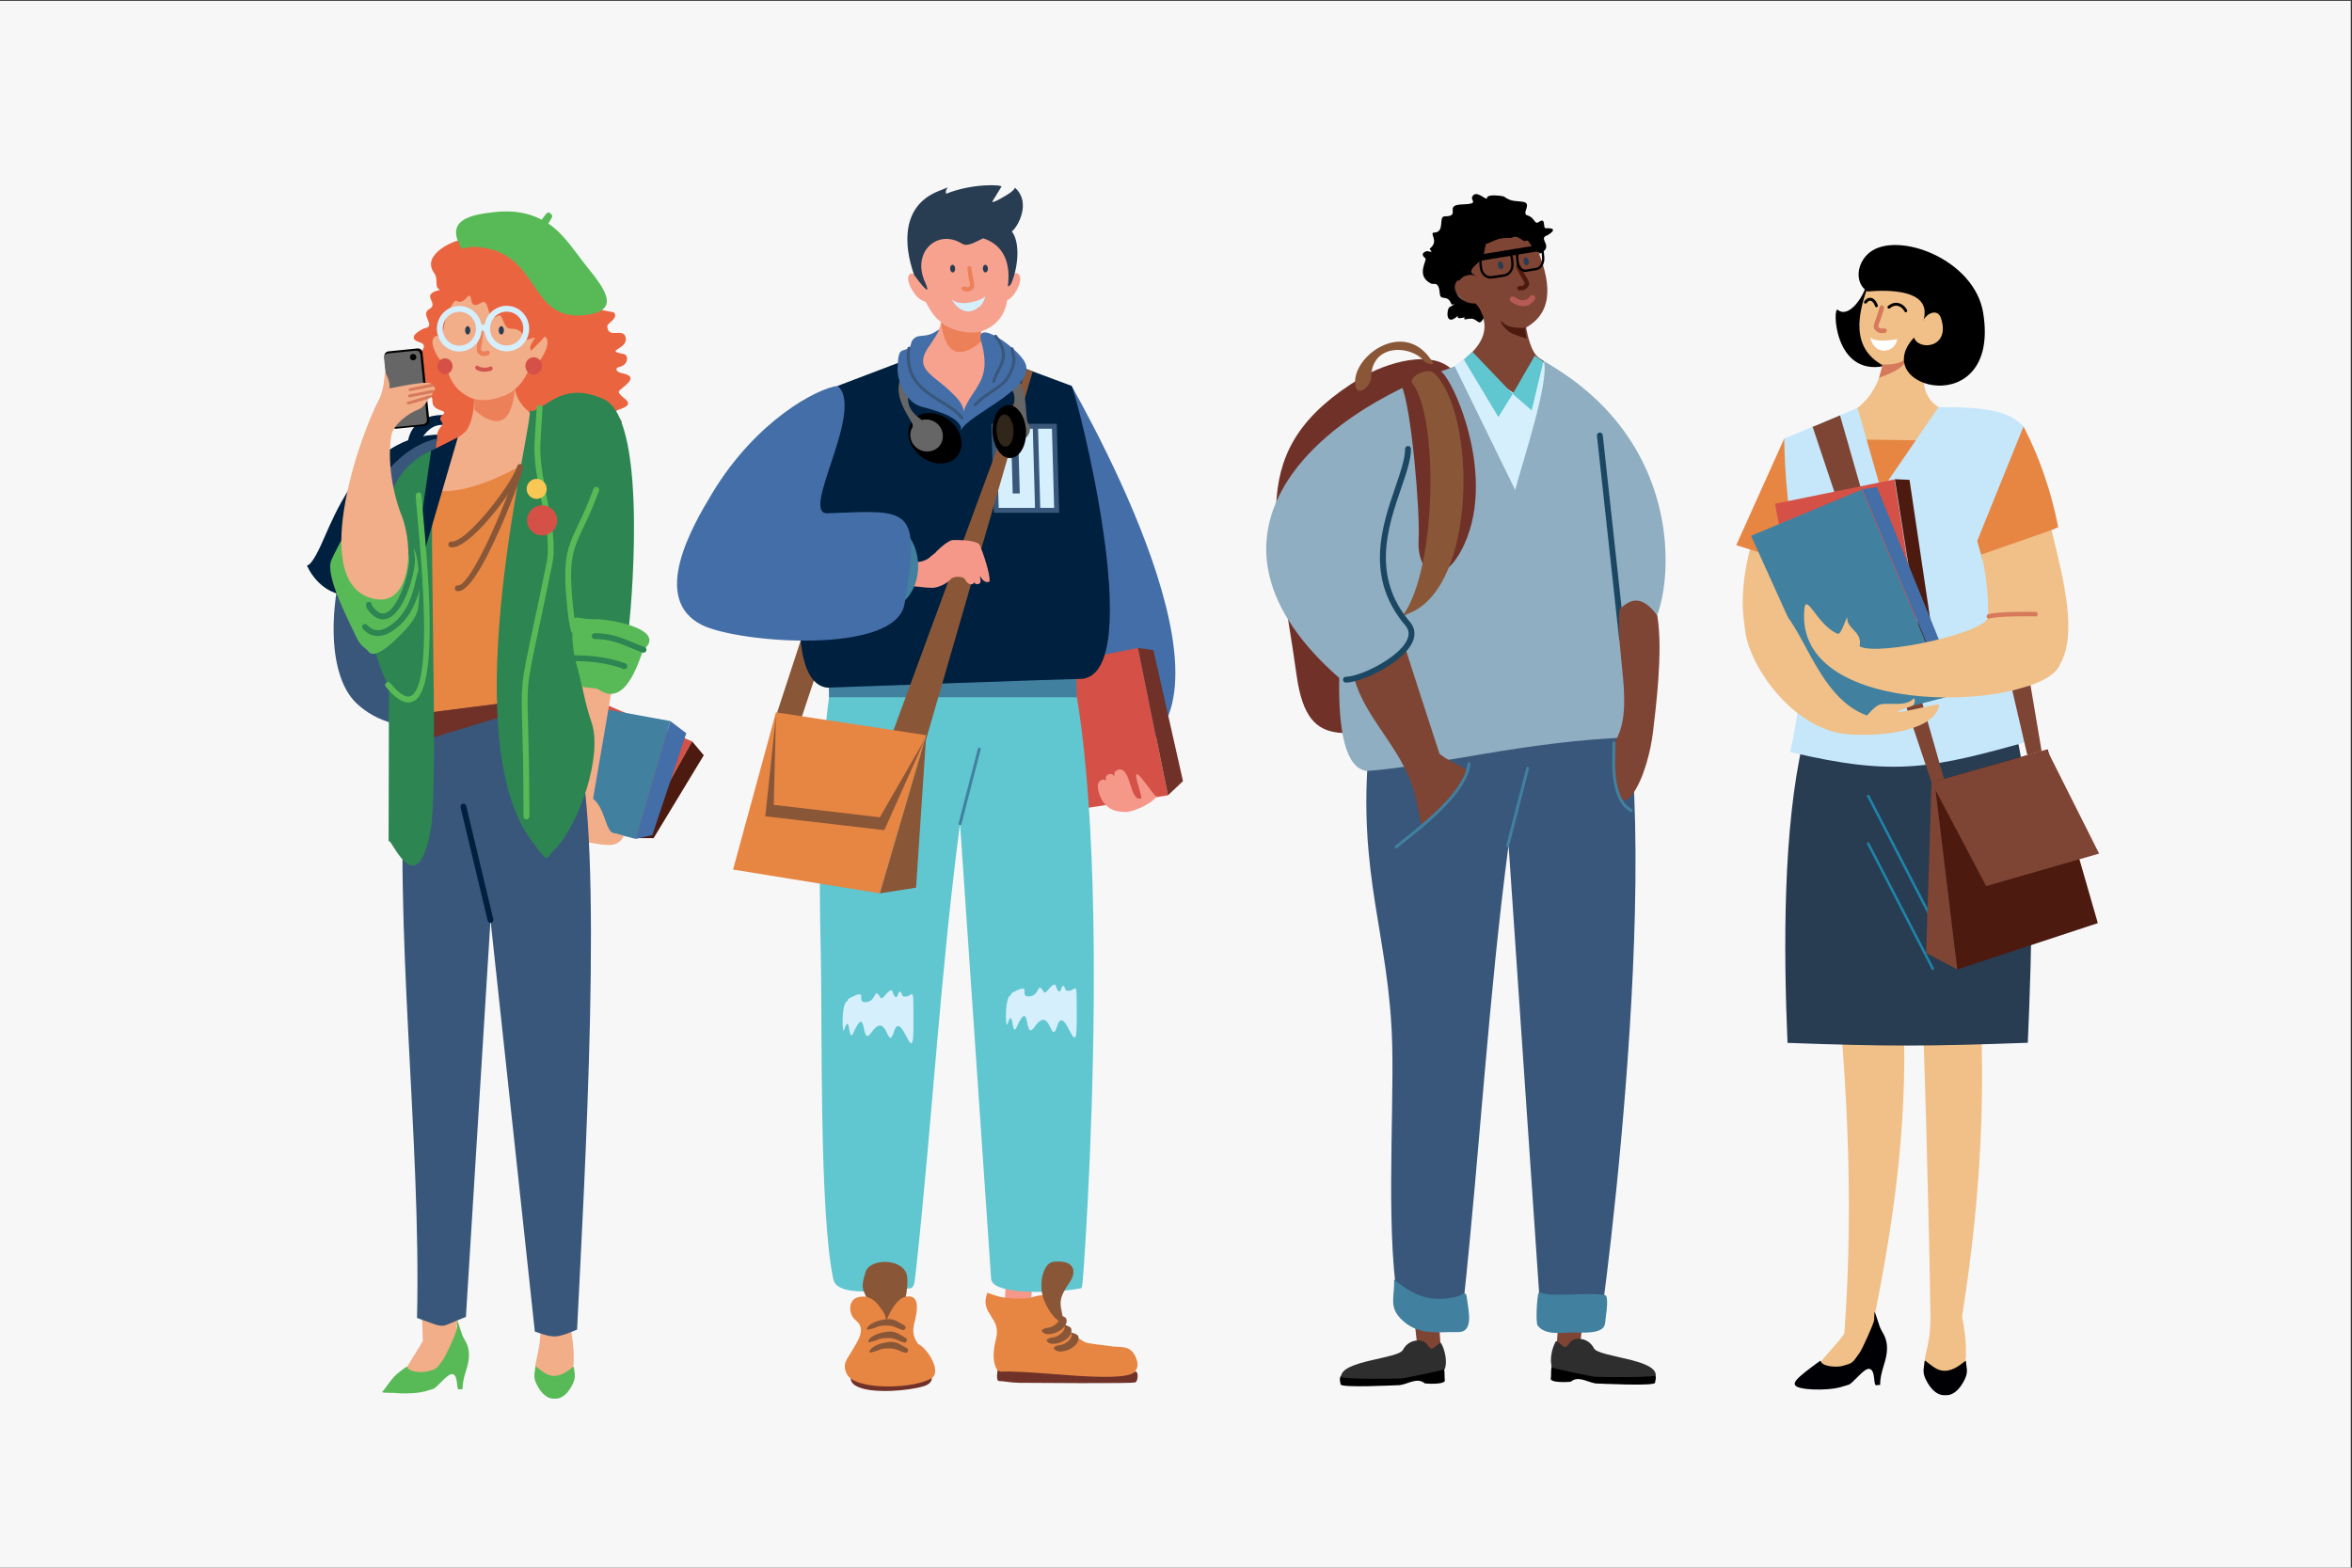 <?xml version="1.0" encoding="UTF-8" standalone="no"?>
<svg
   xmlns:dc="http://purl.org/dc/elements/1.1/"
   xmlns:cc="http://creativecommons.org/ns#"
   xmlns:rdf="http://www.w3.org/1999/02/22-rdf-syntax-ns#"
   xmlns:svg="http://www.w3.org/2000/svg"
   xmlns="http://www.w3.org/2000/svg"
   viewBox="0 0 4000 2666.667"
   height="2666.667"
   width="4000"
   xml:space="preserve"
   id="svg2"
   version="1.1"><rect x="0" y="0" width="4000" height="2666.667" fill="#333333" stroke="none"/><defs
     id="defs6" /><g
     transform="matrix(1.333,0,0,-1.333,0,2666.667)"
     id="g10"><g
       transform="scale(0.1)"
       id="g12"><g
         transform="scale(1.84)"
         id="g14"><path
           id="path16"
           style="fill:#f7f7f8;fill-opacity:1;fill-rule:nonzero;stroke:none"
           d="M 16300,0 H 0 V 10866.7 H 16300 V 0" /></g><path
         id="path18"
         style="fill:#895737;fill-opacity:1;fill-rule:evenodd;stroke:none"
         d="m 10555.9,11839.4 -340.7,-9.1 -315.34,-963.6 322.64,-31.6 333.4,1004.3 v 0" /><g
         transform="scale(1.076)"
         id="g20"><path
           id="path22"
           style="fill:#f7a28f;fill-opacity:1;fill-rule:evenodd;stroke:none"
           d="m 11987,15282.2 c 29.8,50.9 44.5,91.3 83.9,63.4 76.8,-54.3 -30.6,-258.7 -110,-304.8 -3.4,-2 -9.8,-5.7 -17.9,-10.1 -28.4,-168.7 -117.4,-301.9 -309.7,-368.8 2.6,-94.2 -15.9,-158.3 65.4,-237.3 111.4,-108.2 933.3,-426.2 815.4,-435.7 -313.9,-808.9 -2160.4,-933.4 -2259.7,10.2 50,62.7 854.4,407.3 903.5,774.1 -72.2,49.9 -131.6,137.4 -179.3,236.7 -23.9,7.5 -51.8,23.4 -60.7,28.4 -81.9,46 -200.6,250.4 -126.9,304.7 23.6,17.3 53.8,-4.1 81,-35 -11.1,41.3 -20.2,80.4 -27.7,115.3 -96,451 1071.4,876.7 1142.7,-141.1 v 0" /></g><path
         id="path24"
         style="fill:#00203f;fill-opacity:1;fill-rule:evenodd;stroke:none"
         d="m 14063.8,10629.8 c 304.4,0 554.3,-116.9 558.3,-261 4,-144.1 -239.4,-261 -543.8,-261 -304.3,0 -554.3,116.9 -558.3,261 -4,144.1 239.5,261 543.8,261 v 0" /><path
         id="path26"
         style="fill:#436ea7;fill-opacity:1;fill-rule:evenodd;stroke:none"
         d="m 13672,15080.9 c 614.3,-1101.3 2517.4,-4784.7 218.2,-4784.7 -468.1,0 -1147.3,2215.1 -1040.9,2613.3 129,482.9 -208.6,522.3 291.3,1433.9 123.3,225 281.3,661.6 531.4,737.5 v 0" /><path
         id="path28"
         style="fill:#d55147;fill-opacity:1;fill-rule:evenodd;stroke:none"
         d="m 12601.7,11366.1 299.6,-1822.3 1999.7,312.1 -381.2,1880.4 -1918.1,-370.2 v 0" /><path
         id="path30"
         style="fill:#703129;fill-opacity:1;fill-rule:evenodd;stroke:none"
         d="m 14519.8,11736.3 381.2,-1880.4 192,181.3 -377.1,1670.9 -196.1,28.2 v 0" /><path
         id="path32"
         style="fill:#f5988a;fill-opacity:1;fill-rule:evenodd;stroke:none"
         d="m 11480,3209.6 6.6,40.9 -70.4,708.5 -345.4,-58.1 72.3,-532.8 336.9,-158.5 v 0" /><path
         id="path34"
         style="fill:#f5988a;fill-opacity:1;fill-rule:evenodd;stroke:none"
         d="m 12822.5,3196.1 -8.9,40.9 30.9,708.6 348.7,-58.2 -42.7,-532.8 -328,-158.5 v 0" /><path
         id="path36"
         style="fill:#60c6d0;fill-opacity:1;fill-rule:evenodd;stroke:none"
         d="m 13806.4,3590.8 -13.6,-25.4 c -317.3,-60.9 -1121.5,-94.7 -1147.5,117 l -396.7,5812 c -246.2,-1861.9 -352.3,-3737 -551.8,-5603.4 -7.3,-67.7 -14.5,-135.8 -23.7,-203.3 -6.2,-45.7 -8.7,-124.1 -74.6,-124.1 -160.9,0 -909.6,-141.6 -965,111.6 -185.2,845 -140.5,3295.3 -162.3,4204 -12.1,505.7 -15.8,1011.8 -5.9,1516.9 8.7,439.5 26.8,881.5 67.8,1318.5 l -0.5,-0.3 11.6,112.4 c 34.6,332.6 85,712 193.4,1027.2 58.4,169.7 171.4,428.2 382.6,437.9 138.2,6.4 281,4.7 419.5,5.1 230.3,0.7 460.7,0.1 691,-0.8 260.7,-1.1 521.4,-2.7 782.2,-5.5 86.2,-0.9 172.4,-1.8 258.6,-3.4 43.1,-0.9 132.6,9.4 156.3,-41 882.2,-1878.4 395.6,-8623.7 378.6,-8655.4 v 0" /><path
         id="path38"
         style="fill:#41809f;fill-opacity:1;fill-rule:evenodd;stroke:none"
         d="m 10560.3,11731.5 h 3161.6 l 17.4,-623.9 h -3161.7 l -17.3,623.9 v 0" /><path
         id="path40"
         style="fill:#00203f;fill-opacity:1;fill-rule:evenodd;stroke:none"
         d="m 13811.5,11342.7 c 829.1,105.4 -70,3616.2 -139.5,3738.2 l -993.3,370.3 c 37.9,-123.8 -150.6,-738 -488.9,-730.5 v 0 c -337.9,-7.5 -560.6,606.7 -529.5,730.5 l -972.8,-370.3 c -62.7,-122 -969.93,-3746 -134.9,-3851.3 44.4,3.1 3214.3,116.2 3258.9,113.1 v 0" /><path
         id="path42"
         style="fill:#41809f;fill-opacity:1;fill-rule:nonzero;stroke:none"
         d="m 12266.6,9489.8 c -2.5,-9.9 -12.6,-15.9 -22.6,-13.4 -9.9,2.6 -15.9,12.7 -13.4,22.6 l 245.5,952.6 c 2.6,10 12.7,16 22.6,13.4 10,-2.5 16,-12.6 13.4,-22.6 l -245.5,-952.6 v 0" /><path
         id="path44"
         style="fill:#39577b;fill-opacity:1;fill-rule:evenodd;stroke:none"
         d="m 13269.6,13461.2 h -589.3 l -31.6,1135.9 h 833.3 l 31.6,-1135.9 h -244 v 0" /><path
         id="path46"
         style="fill:#d6effd;fill-opacity:1;fill-rule:evenodd;stroke:none"
         d="m 13449,13524 h -177.1 l -28.1,1010.3 h 177.1 L 13449,13524 Z m -438.4,184.3 -17.8,641.8 h -90.1 l 17.8,-641.8 h 90.1 z M 13205,13524 h -463.6 l -28.1,1010.3 h 463.6 L 13205,13524 v 0" /><path
         id="path48"
         style="fill:#f5988a;fill-opacity:1;fill-rule:evenodd;stroke:none"
         d="m 14753.6,9866.6 c 23,-73 -267.2,-223.6 -397.5,-223.6 -153.4,0 -263.8,58.5 -322.6,207 -20.8,52.5 -49.2,153.7 1.2,189.7 71.2,51.1 78.9,-39.5 73.8,35.7 -3.5,52.9 89.3,79.8 103.6,19.1 10.2,-2.1 -12.6,69.2 52.3,88.1 172.5,50 141.5,-420 297.8,-365.2 5.7,32.2 -61.7,214.4 -66.4,283.9 -9.4,140.6 307.1,-391.5 257.8,-234.7 v 0" /><path
         id="path50"
         style="fill:#895737;fill-opacity:1;fill-rule:evenodd;stroke:none"
         d="m 13175.4,15266 -79.8,29.7 -1708.9,-4644.1 430.3,-75.9 1358.4,4690.3 v 0" /><path
         id="path52"
         style="fill:#ec8059;fill-opacity:1;fill-rule:evenodd;stroke:none"
         d="m 12534.5,15780.8 c -203.2,-72.6 -514.1,66.7 -529.9,115.7 15.2,-42.9 43.4,-644.7 513.6,-251.3 -5.2,39 -1.4,80.1 -2.7,128.6 6.4,2.3 12.7,4.6 19,7 v 0" /><g
         transform="scale(1.019)"
         id="g54"><path
           id="path56"
           style="fill:#ec8059;fill-opacity:1;fill-rule:nonzero;stroke:none"
           d="m 12111.4,16273.6 c -0.4,14.6 11.1,26.4 25.6,26.4 14.6,0 26.7,-11.8 27.2,-26.4 0.3,-12.9 4.8,-44.6 10.2,-77.7 6.1,-37.2 13.4,-75.4 17.4,-90.3 3,-11.2 6.7,-33 6,-51.4 -0.6,-17.1 -4.9,-33.3 -16.1,-43.1 -19.9,-17.4 -38.2,-26.4 -59.1,-28.7 -19.9,-2.1 -40,2.2 -64.5,11.1 -13.9,5 -21.3,20.2 -16.7,33.8 4.6,13.7 19.5,20.7 33.4,15.7 17.1,-6.3 30.1,-9.4 40.8,-8.2 9.6,1.1 19.1,6.2 30.7,16.3 1.1,1 -1.3,1.9 -1.1,6.2 0.3,13 -2.1,28.2 -4.2,35.9 -4.6,16.8 -12.2,57.1 -18.6,95.7 -5.8,35.5 -10.6,70.1 -11,84.7 v 0" /></g><g
         transform="scale(1.02)"
         id="g58"><path
           id="path60"
           style="fill:#283c52;fill-opacity:1;fill-rule:evenodd;stroke:none"
           d="m 11914.4,16300 c 17.6,0 32.3,-21.4 33.1,-47.9 0.7,-26.4 -12.9,-47.9 -30.4,-47.9 -17.6,0 -32.3,21.5 -33.1,47.9 -0.6,26.5 12.9,47.9 30.4,47.9 v 0" /></g><g
         transform="scale(1.02)"
         id="g62"><path
           id="path64"
           style="fill:#283c52;fill-opacity:1;fill-rule:evenodd;stroke:none"
           d="m 12324,16300 c 17.6,0 32.4,-21.4 33.1,-47.9 0.8,-26.4 -12.9,-47.8 -30.3,-47.8 -17.6,0 -32.4,21.4 -33,47.8 -0.8,26.5 12.8,47.9 30.2,47.9 v 0" /></g><g
         transform="scale(1.084)"
         id="g66"><path
           id="path68"
           style="fill:#283c52;fill-opacity:1;fill-rule:evenodd;stroke:none"
           d="m 11909.2,15730.8 c 69.4,50.4 227.1,334.9 45.3,506 -23.1,21.7 16.9,15 -51.2,-40.9 -43.9,-36.1 -249,-154.4 -221.1,-108.9 l 104.1,170 c 14.8,24.2 -340,43 -649.7,-82.9 -27.4,72.1 99.4,104.4 -82.4,34.5 -440,-169.2 -424.9,-624.4 -295.6,-989 10,-13.1 235.2,-326.9 125.7,-78.6 -152.9,346.7 149,625.4 439.1,445 67.7,-42 165.1,27.4 248.7,63.6 190,-61.1 330.7,-226.7 291.4,-555.8 -3.4,-28.9 32.9,13 34.9,17 75.6,162.4 120.2,473.5 10.8,620 v 0" /></g><path
         id="path70"
         style="fill:#d6effd;fill-opacity:1;fill-rule:evenodd;stroke:none"
         d="m 12555.9,16211.9 c -48.4,-46.3 -317.3,-127.6 -412,-25.8 -12,12.9 143.8,-297.9 374.8,-73.3 19,18.3 74.7,135.1 37.2,99.1 v 0" /><path
         id="path72"
         style="fill:#666666;fill-opacity:1;fill-rule:evenodd;stroke:none"
         d="m 12670.4,15434 c 524.8,-214.6 376.6,-722.5 450.2,-838.8 48.2,-76.1 6.2,-176.8 -86.5,-200.7 25.6,111 40.6,109 10.6,238.1 -32.2,139 -104.7,97.7 -102.4,291.3 1.9,164.5 -254.6,331.2 -263.1,350.6 -8.4,19 -13.4,161.4 -8.8,159.5 v 0" /><path
         id="path74"
         style="fill:#000000;fill-opacity:1;fill-rule:evenodd;stroke:none"
         d="m 12867.6,14836.2 c 118.1,0 218,-151.4 223.2,-338.3 5.2,-186.8 -86.3,-338.3 -204.4,-338.3 -118.1,0 -218.1,151.5 -223.3,338.3 -5.2,186.9 86.3,338.3 204.5,338.3 v 0" /><path
         id="path76"
         style="fill:#000000;fill-opacity:1;fill-rule:evenodd;stroke:none"
         d="m 11702.2,14692.9 c 139.9,87.9 354.7,33.7 479.6,-121.1 124.9,-154.7 112.7,-351.4 -27.3,-439.3 -140,-87.9 -354.7,-33.7 -479.6,121.1 -124.9,154.7 -112.7,351.4 27.3,439.3 v 0" /><path
         id="path78"
         style="fill:#30261a;fill-opacity:1;fill-rule:evenodd;stroke:none"
         d="m 12816.3,14715.8 c 60.2,0 111.5,-91.9 114.7,-205.4 3.1,-113.4 -43.1,-205.3 -103.3,-205.3 -60.2,0 -111.5,91.9 -114.7,205.3 -3.1,113.5 43.1,205.4 103.3,205.4 v 0" /><path
         id="path80"
         style="fill:#666666;fill-opacity:1;fill-rule:evenodd;stroke:none"
         d="m 11627.8,15096.7 c -87.3,-217.4 -39.1,-324.9 131.6,-452.3 17.9,5 36.9,7.7 56.5,7.7 114.6,0 210,-91.3 213.2,-204 3.3,-117.6 -82.5,-204 -201.8,-204 -114.6,0 -210,91.3 -213.2,204 -1.1,40.8 10,78.8 30.1,110.7 0.1,17.7 -0.3,32.2 -2.5,36 -129.8,225.9 -286.9,452.1 -71.9,725.3 l 6.2,-223.4 h 51.8 v 0" /><path
         id="path82"
         style="fill:#436ea7;fill-opacity:1;fill-rule:evenodd;stroke:none"
         d="m 12518.2,15645.2 c 182.6,-628.7 -272.1,-604.3 -257.3,-1135.1 61.6,193.5 964.2,533.7 819,863.7 -77.4,175.9 -655.1,593 -561.7,271.4 v 0" /><path
         id="path84"
         style="fill:#436ea7;fill-opacity:1;fill-rule:evenodd;stroke:none"
         d="m 12329.1,14603.6 c -49.6,29.4 -28.1,59.3 -29.8,119.3 -3.6,128.1 -88.2,203.6 -171.6,284.7 -237.9,231.1 -493.7,290.5 -254.7,606.6 0.5,0.6 144.1,210.8 96,179.2 -95.3,-62.3 -124.5,-66.5 -240.7,-77.7 -40.3,-3.9 -85.3,-35.4 -97.6,-73 -32.8,-100.4 -3.8,-68.2 -119.5,-111.6 -58.5,-22 -52.5,-140.8 -58,-198.5 -17.5,-184.1 106.1,-458.6 290.6,-513.6 139.1,-41.4 459.7,-108.9 519.1,-267.8 20.1,4.7 34,71.5 66.2,52.4 v 0" /><path
         id="path86"
         style="fill:#39577b;fill-opacity:1;fill-rule:nonzero;stroke:none"
         d="m 11577.7,15564.1 c 1.4,10.2 10.9,17.2 21.1,15.8 10.2,-1.5 17.2,-11 15.7,-21.2 -56.3,-381.9 192.6,-534.8 409.7,-668.1 107.4,-66 207.4,-127.4 263.4,-210.1 5.7,-8.5 3.5,-20 -5,-25.8 -8.5,-5.7 -20,-3.5 -25.8,5 -51.4,75.9 -148.1,135.3 -252,199.1 -226.8,139.4 -487,299.2 -427.1,705.3 v 0" /><path
         id="path88"
         style="fill:#39577b;fill-opacity:1;fill-rule:nonzero;stroke:none"
         d="m 12894.9,15554.7 c 0.3,10.2 9,18.3 19.2,17.9 10.3,-0.3 18.3,-9 17.9,-19.2 -0.4,-12.3 3.7,-28.3 8.4,-46.8 12,-47.1 27.9,-109 -4.3,-196.7 -64.7,-177 -128.4,-219.8 -249.6,-301.4 -20.8,-13.9 -43.5,-29.3 -70.6,-48.3 -40.2,-28.3 -63.2,-44.8 -84.5,-62.3 -21.6,-17.8 -42.6,-37.6 -78.8,-72.4 -7.4,-7.1 -19.2,-6.9 -26.3,0.5 -7.1,7.4 -6.9,19.2 0.5,26.3 36.8,35.4 58.3,55.6 81,74.3 23,19 46.3,35.7 86.7,64.1 24.5,17.2 48.9,33.6 71.4,48.7 114.5,77.1 174.6,117.5 235.3,283.3 28.1,76.8 13.8,132.5 3,174.7 -5.4,21.2 -10,39.4 -9.3,57.3 v 0" /><path
         id="path90"
         style="fill:#39577b;fill-opacity:1;fill-rule:nonzero;stroke:none"
         d="m 12687.2,15703.8 c -6.2,8.2 -4.5,19.9 3.7,26.1 8.2,6.2 19.9,4.5 26.1,-3.7 163.6,-216.4 103.8,-330.1 39,-453.4 -23.1,-44 -46.9,-89.2 -59.8,-140.5 -2.5,-10 -12.6,-16.1 -22.6,-13.6 -10,2.5 -16.1,12.6 -13.6,22.6 14,55.6 38.9,102.9 63,148.8 59.1,112.4 113.6,216.1 -35.8,413.7 v 0" /><path
         id="path92"
         style="fill:#f5988a;fill-opacity:1;fill-rule:evenodd;stroke:none"
         d="m 11551.5,12874.4 c 61.5,-71.6 245.9,-51.6 323.7,30.3 0.6,0.6 57.1,46.1 59,46.9 0.9,7.9 158.4,162.4 225.5,162.4 74.6,0 312.3,1.6 342.6,-68.9 38.1,-89 134,-368.1 122.5,-457.9 -1.6,-12.2 -63.7,-26.7 -104.4,40.6 -47.1,77.9 18.6,-57.7 -26.7,-69.3 -1.6,-7.9 -61.7,-21.3 -61.7,24.2 0,-34.5 -68.5,-66.8 -120.7,29.3 -23.3,42.9 -151.3,44 -183.4,1 -36.1,-48.6 -156.2,-109 -229.7,-109 -111.5,0 -150,13.9 -235,18.5 -47.9,2.6 -283.7,5.8 -228.8,100.1 1.6,2.7 64.5,312.9 117.1,251.8 v 0" /><path
         id="path94"
         style="fill:#41809f;fill-opacity:1;fill-rule:evenodd;stroke:none"
         d="m 11302.6,13323.3 c 227.1,0 411.3,-242.6 411.3,-542 0,-299.3 -184.2,-541.9 -411.3,-541.9 -227.2,0 -411.3,242.6 -411.3,541.9 0,299.4 184.1,542 411.3,542 v 0" /><path
         id="path96"
         style="fill:#436ea7;fill-opacity:1;fill-rule:evenodd;stroke:none"
         d="m 10687.5,15080.9 c -255.5,-31 -1036.32,-432.7 -1604.11,-1374.8 -256.54,-425.7 -788.06,-1348.4 -126.54,-1676.8 466.02,-231.4 2472.35,-385.5 2582.85,267.6 214,1263.5 60.4,1197.9 -981.9,1158.3 -361,-13.7 483,1315 129.7,1625.7 v 0" /><path
         id="path98"
         style="fill:#e78543;fill-opacity:1;fill-rule:evenodd;stroke:none"
         d="m 9352.67,8908.8 547.19,2005.8 1917.14,-291.1 -591.5,-2018.4 -1872.83,303.7 v 0" /><path
         id="path100"
         style="fill:#895737;fill-opacity:1;fill-rule:evenodd;stroke:none"
         d="m 11817,10623.5 -129.6,-1946 -461.9,-72.4 578.2,1972.9 13.3,45.5 v 0" /><path
         id="path102"
         style="fill:#895737;fill-opacity:1;fill-rule:evenodd;stroke:none"
         d="m 11282.4,9411.4 521.3,1166.6 -578.2,-1002.1 -1354.01,158.2 28.37,1132.6 -135.93,-1278.1 1518.47,-177.2 v 0" /><path
         id="path104"
         style="fill:#e78543;fill-opacity:1;fill-rule:evenodd;stroke:none"
         d="m 12590.2,3510 c 1.2,0.2 153.9,-54.4 187.8,-58.2 94.3,-10.8 101.2,-16.1 207.4,-16.1 135.7,0 105,-5.8 227,27.6 82.6,22.7 238.8,30.9 288.1,-50.6 41.5,-68.5 -60.7,-209.2 134.5,-385.1 107.3,-96.8 83.9,-72 200.9,-146.4 41.9,-26.6 245.7,-38.5 313.7,-52.1 133.9,-26.8 279.2,31.9 349.1,-165.3 26,-73.4 17.7,-114.9 -25.1,-171.7 -73.3,-97.5 -421,-68.8 -545.4,-68.8 -129.7,0 -308.4,-5.6 -433.2,9.8 -89.2,11 -298.1,8.4 -358.3,27.4 -46.2,14.5 -356.1,-0.3 -380.4,22.7 -108.7,102.4 -85.5,297.7 -49.8,431.6 75.6,283.4 -207.9,317.9 -113.9,581 4,11.2 5.5,15.4 -2.4,14.2 v 0" /><path
         id="path106"
         style="fill:#703129;fill-opacity:1;fill-rule:evenodd;stroke:none"
         d="m 12729.3,2526 c -0.1,-0.1 -29.7,-146.6 19.1,-144.5 34.4,1.5 167.2,-22.1 243.9,-22.1 129.5,0 1488.3,-13.5 1492.9,6.3 40.8,14.1 43.7,181.8 -19.8,124.5 -60.9,-55.1 -300.6,-54.9 -388.3,-54.9 -390.9,0 -979.9,79.4 -1309.7,66.4 -0.3,0 -51.5,11 -38.1,24.3 v 0" /><path
         id="path108"
         style="fill:#895737;fill-opacity:1;fill-rule:evenodd;stroke:none"
         d="m 13573.2,3094.1 c -25.9,267.3 -109.3,282.8 71.3,543.5 96.9,139.9 58.5,269.4 -136.8,269.4 -81.3,0 -123.2,-7.5 -165.4,-76.2 -52.8,-85.9 -64.4,-208.5 -50,-312.3 18.5,-133.6 125.7,-331 258.9,-396.8 2.4,-1.2 21.3,-20.5 22,-27.6 v 0" /><path
         id="path110"
         style="fill:#895737;fill-opacity:1;fill-rule:evenodd;stroke:none"
         d="m 13510.6,3218.7 c 43.9,-51.9 -59.1,-148.2 -131,-154.5 -21.5,-1.8 -106.3,-19.1 -83.1,-51.7 66.7,-93.8 354.8,29.9 306.8,165.4 -9.5,26.9 -101.9,51.7 -92.7,40.8 v 0" /><path
         id="path112"
         style="fill:#895737;fill-opacity:1;fill-rule:evenodd;stroke:none"
         d="m 13572.5,3095.4 c 43.8,-52 -59.1,-148.3 -131.1,-154.6 -21.4,-1.8 -106.2,-19.1 -83.1,-51.7 66.8,-93.8 354.9,30 306.9,165.4 -9.6,26.9 -102,51.8 -92.7,40.9 v 0" /><path
         id="path114"
         style="fill:#895737;fill-opacity:1;fill-rule:evenodd;stroke:none"
         d="m 13662.8,2997.3 c 43.8,-51.9 -59.1,-148.2 -131.1,-154.5 -21.4,-1.9 -106.2,-19.2 -83.1,-51.7 66.8,-93.9 354.9,29.9 306.9,165.3 -9.5,26.9 -102,51.8 -92.7,40.9 v 0" /><path
         id="path116"
         style="fill:#703129;fill-opacity:1;fill-rule:evenodd;stroke:none"
         d="m 11857.5,2498.3 c 17.9,-6.2 88.1,-132.3 -68.1,-181.1 -197.2,-61.7 -635.6,-95.6 -828.8,-15.9 -81.9,33.8 -121.2,69.8 -107.9,178 8.1,65.1 673.5,38 746.9,38 88,0 177.5,8.7 257.9,-19 v 0" /><path
         id="path118"
         style="fill:#895737;fill-opacity:1;fill-rule:evenodd;stroke:none"
         d="m 11458.8,3219.6 c 88.7,93 130.9,366.6 115.2,493.5 -29.3,238 -473.6,244.1 -531.2,59.9 -77.4,-247.9 -18.1,-207 49.5,-430.3 13.3,-43.7 108.5,-283.7 137.2,-296 48.6,-20.8 72.3,-75.8 120.2,-20.6 33.4,38.4 95.2,178.9 109.1,193.5 v 0" /><path
         id="path120"
         style="fill:#e78543;fill-opacity:1;fill-rule:evenodd;stroke:none"
         d="m 11680.3,2908 c -53.6,108.5 -18.1,188.2 4.5,299.2 22.8,112.4 37.7,288.2 -135.8,249.7 -102,-22.7 -182.7,-175.9 -224.1,-265.8 -39.4,-85.7 0.2,-12.4 -55.4,72.5 -72.7,111.1 -154,222.7 -312.4,190.4 -142,-29 -136.3,-219.5 -40.8,-295.3 146.1,-116 20.3,-272.6 -46.4,-391.8 -56.3,-100.6 -133.4,-165.6 -63.5,-299.4 113.3,-217.2 910.3,-183.8 1090.3,-39.6 109,87.3 -60.8,367 -179.2,425.5 -10.2,5.1 -32,43.9 -37.2,54.6 v 0" /><path
         id="path122"
         style="fill:#895737;fill-opacity:1;fill-rule:evenodd;stroke:none"
         d="m 11553.5,2932.7 c -104.9,59 -139.2,99.8 -281.1,71 -195.5,-39.7 -224.8,-145.9 -171.4,-123.9 17,6.9 51.5,9.1 92.9,28.1 55.2,25.2 128.2,25.9 186.3,18.8 58.8,-7.2 160.2,-72.2 178.3,-48.1 14.6,19.3 18.7,40.8 -5,54.1 v 0" /><path
         id="path124"
         style="fill:#895737;fill-opacity:1;fill-rule:evenodd;stroke:none"
         d="m 11536.6,3092.2 c -104.9,59 -139.2,99.7 -281.1,70.9 -195.5,-39.6 -224.8,-145.9 -171.4,-123.9 17,7 51.5,9.2 92.9,28.1 55.2,25.3 128.2,26 186.3,18.9 58.8,-7.2 160.2,-72.2 178.3,-48.1 14.6,19.3 18.7,40.7 -5,54.1 v 0" /><path
         id="path126"
         style="fill:#895737;fill-opacity:1;fill-rule:evenodd;stroke:none"
         d="m 11568.9,2801.1 c -104.9,59.1 -139.2,99.8 -281.2,71 -195.4,-39.7 -224.8,-145.9 -171.3,-123.9 17,7 51.4,9.1 92.8,28.1 55.2,25.2 128.2,25.9 186.3,18.8 58.8,-7.2 160.2,-72.1 178.4,-48 14.5,19.3 18.6,40.7 -5,54 v 0" /><g
         transform="scale(1.165)"
         id="g128"><path
           id="path130"
           style="fill:#703129;fill-opacity:1;fill-rule:evenodd;stroke:none"
           d="m 15935.9,13083.8 c -220.9,292.2 -774.1,105.7 -1031,-50.1 -1294.6,-784.6 -933,-1618 -705.5,-3257.81 128,-921.86 605,-560.78 1442.9,-586.44 527.6,-16.14 491.7,268.56 588.1,735.75 69.6,336.7 -39.9,1118 -146.8,1445.3 -83.5,255.6 -292.2,1307.9 -200.3,1530.8 11.6,28 56.3,177.5 52.6,182.5 v 0" /></g><g
         transform="scale(1.24)"
         id="g132"><path
           id="path134"
           style="fill:#7e4434;fill-opacity:1;fill-rule:evenodd;stroke:none"
           d="m 16016.9,2180.17 -5.6,29.69 36.8,514.36 251.9,-42.19 -41.7,-386.82 -241.4,-115.04 v 0" /></g><g
         transform="scale(1.298)"
         id="g136"><path
           id="path138"
           style="fill:#000000;fill-opacity:1;fill-rule:evenodd;stroke:none"
           d="m 15254.4,1986.67 c -14.4,-45.22 -4.8,-100 -11.5,-124.19 -13.6,-50.08 193.8,-37.37 198.7,-33.06 76,66.72 185.6,-21.41 261.5,-19.03 13.1,0.39 565.2,-28.89 565.2,8.71 0,24.65 31.7,83.67 -38.4,99.62 -105.7,24.04 -147.3,39.13 -267.9,41.76 -48.1,1.07 -366.8,11.09 -402.2,19.56 -80,19.11 -124.4,31.52 -207.4,31.52 -3.8,0 -62.3,-23.12 -86.3,-22.42 -1.1,0.07 -11.5,-2.01 -11.7,-2.47 v 0" /></g><g
         transform="scale(1.296)"
         id="g140"><path
           id="path142"
           style="fill:#2e2e2e;fill-opacity:1;fill-rule:evenodd;stroke:none"
           d="m 15316.9,2229.09 c -40.6,-64.76 -64.9,-191.89 -37.5,-257.42 4.7,-11.5 410.7,-91.39 417.8,-91.85 57.7,-3.71 602.8,-9.96 602.8,16.13 0,161.47 -564.1,176.53 -609,264.83 -30.1,59.28 -96.5,107.13 -187,88.69 -61.1,-12.59 -62.2,-89.69 -109.9,-73.56 -8.1,2.78 -70.1,64.37 -77.2,53.18 v 0" /></g><g
         transform="scale(1.128)"
         id="g144"><path
           id="path146"
           style="fill:#7e4434;fill-opacity:1;fill-rule:evenodd;stroke:none"
           d="m 16293.8,2395.81 6.2,32.64 -40.4,565.47 -277,-46.38 45.8,-425.26 265.4,-126.47 v 0" /></g><g
         transform="scale(1.132)"
         id="g148"><path
           id="path150"
           style="fill:#000000;fill-opacity:1;fill-rule:evenodd;stroke:none"
           d="m 16271.2,2259.07 c 16.5,-51.93 5.6,-114.63 13.2,-142.44 15.6,-57.32 -222.1,-42.83 -227.8,-37.89 -87.1,76.57 -212.7,-24.55 -299.8,-21.64 -14.9,0.45 -647.8,-33.2 -647.8,9.9 0,28.34 -36.3,95.9 44.1,114.18 121.2,27.47 168.8,44.86 307.1,47.87 55.2,1.15 420.3,12.71 460.9,22.43 91.8,21.81 142.6,36.03 237.7,36.03 4.5,0 71.4,-26.41 99.1,-25.61 1.2,0 13.1,-2.3 13.3,-2.83 v 0" /></g><g
         transform="scale(1.133)"
         id="g152"><path
           id="path154"
           style="fill:#2e2e2e;fill-opacity:1;fill-rule:evenodd;stroke:none"
           d="m 16225.8,2531.15 c 46.3,-74.06 74.2,-219.36 43,-294.4 -5.6,-13.15 -469.9,-104.52 -477.9,-104.96 -66,-4.33 -689.5,-11.39 -689.5,18.36 0,184.68 645.1,201.98 696.5,302.97 34.5,67.79 110.4,122.52 213.8,101.34 70,-14.3 71.1,-102.58 125.9,-84.04 9.1,3.18 80.1,73.53 88.2,60.73 v 0" /></g><g
         transform="scale(1.25)"
         id="g156"><path
           id="path158"
           style="fill:#7e4434;fill-opacity:1;fill-rule:evenodd;stroke:none"
           d="m 15688.4,13466.6 c 132.1,-323.6 182.8,-637.9 -112.2,-806.1 15.3,-81 51.1,-255 132,-310.2 110.7,-75.5 591.8,-388.8 491.6,-416.2 -216.1,-626.9 -1461.9,-587.7 -1625.5,154.5 36.1,65.4 641.2,286 572.2,639.6 -15.1,77.6 -91,62.4 -139.6,131.3 l -232.8,240.9 200.4,261 c 59.2,239 531.6,551.5 713.9,105.2 v 0" /></g><g
         transform="scale(1.195)"
         id="g160"><path
           id="path162"
           style="fill:#4c1a0f;fill-opacity:1;fill-rule:evenodd;stroke:none"
           d="m 16295.4,13241.8 c -71.4,-10.9 -180.7,3.9 -220.3,30.9 -28.1,19.1 -72.7,65.8 -43.3,12 17.3,-31.4 51.7,-66 81.7,-87.7 29.1,-21.2 109.9,-50.2 186.5,-71.8 -9.6,32 -12,67.1 -19.6,107.7 5.1,2.9 10.1,5.9 15,8.9 v 0" /></g><g
         transform="scale(1.312)"
         id="g164"><path
           id="path166"
           style="fill:#39577b;fill-opacity:1;fill-rule:evenodd;stroke:none"
           d="m 15559,2358.48 -10.8,-20.13 c -250.9,-48.18 -544.2,-74.87 -564.8,92.57 l -313.6,4596.49 c -194.8,-1472.49 -278.7,-2955.42 -436.5,-4431.49 -5.7,-53.61 -11.5,-107.44 -18.7,-160.81 -4.9,-36.22 -6.9,-98.13 -59,-98.13 -127.3,0 -496.7,-59.7 -540.6,140.52 -146.4,668.31 -59.6,1885.6 -76.8,2604.23 -25.5,1065.33 -343.4,1649.99 -225.2,2910.64 l -0.4,-0.23 9.2,88.86 c 27.4,263.09 67.2,563.15 152.9,812.39 46.2,134.21 135.6,338.66 302.6,346.33 109.2,5.03 222.2,3.7 331.8,4.05 182.1,0.51 364.3,0.08 546.5,-0.69 206.1,-0.82 412.3,-2.09 618.6,-4.28 68.1,-0.71 136.3,-1.47 204.5,-2.75 34,-0.67 104.9,7.48 123.6,-32.39 697.7,-1485.58 -29.9,-6820.17 -43.3,-6845.18 v 0" /></g><g
         transform="scale(1.197)"
         id="g168"><path
           id="path170"
           style="fill:#41809f;fill-opacity:1;fill-rule:nonzero;stroke:none"
           d="m 16085.2,7694.41 c -2.2,-8.36 -10.6,-13.37 -18.9,-11.19 -8.4,2.08 -13.4,10.52 -11.2,18.87 l 212.7,825.29 c 2.1,8.29 10.6,13.31 18.8,11.19 8.4,-2.12 13.4,-10.57 11.2,-18.88 l -212.6,-825.28 v 0" /></g><g
         transform="scale(1.197)"
         id="g172"><path
           id="path174"
           style="fill:#4c1a0f;fill-opacity:1;fill-rule:nonzero;stroke:none"
           d="m 16160.3,13866.4 c -4.4,12.1 1.8,25.2 13.9,29.3 12.2,4.2 25.8,-2.3 30.2,-14.4 3.9,-10.6 16.7,-35.9 30.6,-62 15.6,-29.4 32.5,-59.3 40.1,-70.6 5.8,-8.5 15,-25.7 19.6,-41.2 4.4,-14.5 5.3,-29.3 -1.3,-40.6 -11.6,-20.2 -24.4,-33 -41.3,-40.8 -15.9,-7.4 -34,-9.5 -57.1,-9 -12.9,0.3 -23.4,10.8 -23.4,23.5 0,12.8 10.5,22.9 23.4,22.6 16.2,-0.3 28,0.7 36.5,4.7 7.7,3.6 14.3,10.6 21,22.4 0.7,1.1 -1.6,1.2 -2.6,4.8 -3.4,11 -9.8,23 -13.7,28.9 -8.6,12.7 -26.4,44.2 -42.7,74.7 -14.9,28.1 -28.7,55.6 -33.2,67.7 v 0" /></g><g
         transform="scale(1.197)"
         id="g176"><path
           id="path178"
           style="fill:#283c52;fill-opacity:1;fill-rule:evenodd;stroke:none"
           d="m 16255.9,13967.1 c -14.8,-4.5 -21.8,-26.5 -15.7,-49 6.2,-22.6 23.1,-37.2 37.9,-32.8 14.9,4.5 21.9,26.4 15.7,49 -6.1,22.6 -23,37.2 -37.9,32.8 v 0" /></g><g
         transform="scale(1.177)"
         id="g180"><path
           id="path182"
           style="fill:#283c52;fill-opacity:1;fill-rule:evenodd;stroke:none"
           d="m 16255.2,14161.1 c -15.1,-4.5 -22.2,-26.8 -16,-49.8 6.3,-22.9 23.5,-37.8 38.6,-33.2 15.1,4.5 22.2,26.8 16,49.7 -6.3,23 -23.5,37.9 -38.6,33.3 v 0" /></g><g
         transform="scale(1.202)"
         id="g184"><path
           id="path186"
           style="fill:#b65b53;fill-opacity:1;fill-rule:nonzero;stroke:none"
           d="m 16038.3,13440.4 c -13.9,9.9 -17.3,29.2 -7.4,43.2 9.8,14 29.2,17.3 43.1,7.5 111.6,-78.3 159.9,-2.5 164.3,4.2 l 0.6,1.1 c 9.4,14.3 28.7,18.2 42.9,8.8 14.3,-9.5 18.2,-28.7 8.7,-43 l -0.4,-0.6 c -8.7,-13.6 -89.1,-135.3 -251.8,-21.2 v 0" /></g><g
         transform="scale(1.154)"
         id="g188"><path
           id="path190"
           style="fill:#41809f;fill-opacity:1;fill-rule:evenodd;stroke:none"
           d="m 15417.3,3185.79 c 8,-9.63 18.7,-18.99 28.7,-26.79 209.5,-162.43 379,-223.11 649,-164.78 82.3,17.78 111.1,86.43 123.3,-19.06 15,-129.15 81.7,-376.01 -104.1,-370.12 -201.8,6.41 -413.8,-44.81 -602.2,123.43 -169.5,151.51 -89.6,260.73 -99.8,457.32 h 5.1 v 0" /></g><g
         transform="scale(1.259)"
         id="g192"><path
           id="path194"
           style="fill:#41809f;fill-opacity:1;fill-rule:evenodd;stroke:none"
           d="m 15591,2785.19 c -15.8,-39.8 -30.9,-301.27 -8.9,-330.58 78.2,-103.89 244.1,-70.85 362.2,-70.85 88.4,0 298.3,-18.58 318.9,82.77 7.2,35.18 7.7,74.1 11.1,91.42 6.2,30.1 25.7,192.93 -6.2,202.85 -110.7,34.71 -580,-19.62 -641.2,23.99 -2.3,1.67 -35.2,2.06 -35.9,0.4 v 0" /></g><g
         transform="scale(1.222)"
         id="g196"><path
           id="path198"
           style="fill:#000000;fill-opacity:1;fill-rule:evenodd;stroke:none"
           d="m 16065,13714.4 c 180.2,84.8 -22.1,160.5 90.1,199.4 0.6,0.2 144.9,80 -18.5,73.5 -30.1,-1.2 7.4,120.9 -70.1,65.6 -47.5,-34 -40.8,46.9 -117.9,67.8 -70.3,19 53.1,125.8 -46.8,142.1 -82,13.4 -119.1,-2.1 -198.5,54.4 -10.1,7.2 -175.6,31.4 -177.7,-12.6 -2,-42.1 -115.5,98.3 -155.9,9.2 -17,-37.4 78.6,-72.7 -102,-77.8 -203.5,-5.7 -3.6,-124.5 -183.9,-124.5 -70.9,0 8.6,-165.2 -110.3,-169.8 -58.6,-2.2 56.4,-87.1 -43,-164.3 -18.4,-14.3 63,-51.6 -30.2,-28.8 -1.3,0.3 -89.3,-18.5 -18.8,-75.1 23.6,-19 -107.1,-181.2 59.7,-264.3 30,-14.9 80.2,34.2 91.6,-106.9 6.5,-80 82,2.3 120.7,-109.6 29.2,-10.1 68.3,22.1 -19.5,-29.2 -30.2,-17.5 -48.2,-206.7 80.1,-97.3 30.2,25.7 -39.9,-38 67,-11.8 38.5,9.4 -38.3,-31.9 50.6,-13.8 103.2,21 97.8,-97 158.1,7.6 -2,4.7 -33.6,110.8 -88.5,155.3 -161.8,-24 -348.6,231.2 -69.2,295.3 22.7,5.2 85.7,-5.2 75.9,-1.1 0.3,4.3 -105.9,6.7 -0.5,113 94.4,95.3 70,43.7 104.6,210.3 80.6,27.9 121.6,70.1 247.6,65.2 52.1,-2.1 47,40.5 134.5,-21.8 58.3,-41.6 29.7,60.5 114.9,-96.6 2.4,-4.3 68.9,-42 69.2,-42 l -13.3,-11.4 v 0" /></g><g
         transform="scale(1.185)"
         id="g200"><path
           id="path202"
           style="fill:#000000;fill-opacity:1;fill-rule:nonzero;stroke:none"
           d="m 16259.9,14120.9 c -2.3,6.5 -5.1,12.6 -8.4,18.3 l -294.1,-42.4 c -2.2,-6.7 -3.8,-13.7 -4.7,-21 -1.2,-9.3 -1.3,-19.1 -0.3,-29 l 5.6,-51.6 c 3.9,-27.1 16.6,-50.3 34,-66 17.1,-15.3 38.7,-23.5 61.3,-21.1 l 140.4,20.1 c 24,3.4 44.8,18.2 58.8,39.2 14.4,21.5 21.9,49.5 18.7,78.7 l -4.9,46.8 c -1.1,9.9 -3.2,19.3 -6.4,28 z m 8.2,38.9 c 6.3,-9.2 11.5,-19.4 15.5,-30.4 3.7,-10.6 6.4,-22 7.6,-33.8 l 5,-46.8 c 3.8,-35.3 -5.3,-69.2 -22.9,-95.4 -17.8,-26.7 -44.7,-45.6 -76,-50.1 -36.8,-5.3 -108,-20.2 -141.2,-20.2 -30,-3.2 -58.6,7.4 -80.9,27.4 -21.7,19.5 -37.3,48.1 -42.1,81.4 -3.2,15.8 -3.9,35.9 -5.7,52.3 -1.3,11.8 -1,23.5 0.4,34.9 1.5,11.7 4.5,23 8.5,33.6 l 2.8,6.9 c 108.1,15.7 216.4,31.2 324.5,46.7 l 4.5,-6.5 v 0" /></g><g
         transform="scale(1.209)"
         id="g204"><path
           id="path206"
           style="fill:#000000;fill-opacity:1;fill-rule:nonzero;stroke:none"
           d="m 16263.4,13898.8 c -1.6,5.5 -3.7,10.7 -6.1,15.6 l -230.7,-38.6 c -1.6,-6.1 -2.9,-12.4 -3.6,-19 -1,-8.9 -1.1,-18.1 -0.2,-27.2 l 3.9,-43.5 c 0.3,-3.1 0.8,-6.5 1.3,-9.9 3.9,-23.5 13.9,-43.4 27.2,-56.9 12.5,-12.6 27.9,-19.5 43.9,-18 l 3.6,0.5 109.6,18.3 c 18.3,3.1 34.3,16.5 45.3,35.5 11.5,20.1 17.4,46.2 14.9,73.6 l -3.9,43.4 c -0.9,9.2 -2.7,18 -5.2,26.2 z m 11.3,35.5 c 5,-8.5 9.1,-18 12.2,-28.3 3,-9.7 5.2,-20.2 6.1,-31.2 l 4,-43.4 c 3,-32.5 -4.2,-63.8 -18.2,-88.1 -14.5,-25.2 -36.5,-43.1 -62.4,-47.5 l -109.6,-18.3 -5.5,-0.7 c -23.7,-2.2 -46,7.5 -63.7,25.3 -16.7,16.9 -29.2,41.4 -33.9,70.1 -0.6,3.6 -1.1,7.6 -1.5,11.7 l -3.9,43.4 c -1,11.1 -0.9,21.9 0.2,32.2 1.3,10.7 3.6,21.2 6.9,31 l 2.3,7.1 262.7,44 4.3,-7.3 v 0" /></g><g
         transform="scale(1.208)"
         id="g208"><path
           id="path210"
           style="fill:#000000;fill-opacity:1;fill-rule:evenodd;stroke:none"
           d="m 15614.5,13868.3 683.1,111.9 2.4,-64.9 -673.3,-110.8 -12.2,63.8 v 0" /></g><g
         transform="scale(1.158)"
         id="g212"><path
           id="path214"
           style="fill:#000000;fill-opacity:1;fill-rule:evenodd;stroke:none"
           d="m 16300,14397 -16,65.9 -250.4,-243.5 38.9,-38.8 227.5,216.4 v 0" /></g><g
         transform="scale(1.215)"
         id="g216"><path
           id="path218"
           style="fill:#d6effd;fill-opacity:1;fill-rule:evenodd;stroke:none"
           d="m 15895.2,12336.1 -512.2,360.2 -117.5,-80.5 606.6,-1415.3 118,27.8 309.9,1364.5 -82.3,80.1 -322.5,-336.8 v 0" /></g><g
         transform="scale(1.344)"
         id="g220"><path
           id="path222"
           style="fill:#8faec1;fill-opacity:1;fill-rule:evenodd;stroke:none"
           d="m 15579.6,8902.77 c 184.4,-215.74 720.4,1626.73 -924.4,2552.03 56.8,-185.7 -206,-967.9 -271.9,-1222.1 l -573.5,1173.1 c -1386.2,-474.7 -2602,-1635.69 -1097,-2958.31 -8.8,-490.28 55.7,-857.05 261.2,-882.98 640,44.87 1518.8,285.7 2496.4,318.82 l -72.2,932.05 c 109.2,55.18 176,87.76 181.4,87.39 v 0" /></g><g
         transform="scale(1.208)"
         id="g224"><path
           id="path226"
           style="fill:#60c6d0;fill-opacity:1;fill-rule:evenodd;stroke:none"
           d="m 16300,12740.4 -90.6,62.7 -232.7,-403.8 199.9,-174.3 123.4,515.4 v 0" /></g><g
         transform="scale(1.184)"
         id="g228"><path
           id="path230"
           style="fill:#60c6d0;fill-opacity:1;fill-rule:evenodd;stroke:none"
           d="m 15774.8,13019.6 91.1,85.5 434.1,-454.9 -154.1,-249 -371.1,618.4 v 0" /></g><g
         transform="scale(1.175)"
         id="g232"><path
           id="path234"
           style="fill:#703129;fill-opacity:1;fill-rule:evenodd;stroke:none"
           d="m 15214.4,12846.4 c 113.2,-239.2 205.7,-1390.6 189.2,-1669.3 -22.3,-378.8 229.6,-546.8 454.3,-145.1 442.1,790.7 -117.4,1971.5 -234.4,1971.5 -100.4,0 -326.6,-95.7 -409.1,-157.1 v 0" /></g><g
         transform="scale(1.156)"
         id="g236"><path
           id="path238"
           style="fill:#895737;fill-opacity:1;fill-rule:evenodd;stroke:none"
           d="m 15587.2,13075.9 c 288.4,-367.7 276.1,-2056 -109.8,-2572.4 v -6.9 c 21.5,14.8 47.3,29 78,41 744.6,293.9 740.3,2195 272.4,2649.1 -71.8,69.8 -291,-46.6 -240.6,-110.8 v 0" /></g><g
         transform="scale(1.272)"
         id="g240"><path
           id="path242"
           style="fill:#1c4762;fill-opacity:1;fill-rule:nonzero;stroke:none"
           d="m 16298.4,9321.57 c 1.6,-16.06 -10,-30.49 -26.1,-32.19 -16,-1.71 -30.5,9.94 -32.2,25.99 L 16017.6,11356 c -1.6,16.1 10,30.5 26.1,32.2 16,1.7 30.5,-9.9 32.1,-26 l 222.6,-2040.63 v 0" /></g><g
         transform="scale(1.123)"
         id="g244"><path
           id="path246"
           style="fill:#895737;fill-opacity:1;fill-rule:evenodd;stroke:none"
           d="m 16277.9,13693.8 c -312.8,527.5 -944.9,59.8 -878,-267.8 27,-132.1 177.8,12.7 177.8,95.3 0,395.2 456.4,374 602.5,187.5 18.3,-23.3 119.8,-52.2 97.7,-15 v 0" /></g><g
         transform="scale(1.302)"
         id="g248"><path
           id="path250"
           style="fill:#7e4434;fill-opacity:1;fill-rule:evenodd;stroke:none"
           d="m 16198.4,8196.28 c -20.6,-184.15 -91.6,-465.86 -200.9,-614.69 -202.8,-275.85 -194.5,479.65 -179.5,502.66 212.1,325.9 5.4,877.56 52.6,1307.41 108.8,112.43 225.7,138.2 368.9,-60.13 60.5,-351.14 -18.9,-938.45 -41.1,-1135.25 v 0" /></g><g
         transform="scale(1.278)"
         id="g252"><path
           id="path254"
           style="fill:#41809f;fill-opacity:1;fill-rule:nonzero;stroke:none"
           d="m 16269.9,7553.26 0.2,0.23 -0.2,-0.23 z m 0,0.7 v -0.31 h 0.1 l -0.1,0.31 z m -172.2,681.58 c 0,8.05 6.5,14.59 14.5,14.59 8.1,0 14.7,-6.54 14.7,-14.59 0,-31.08 -0.8,-65.34 -1.6,-99.41 -1.9,-86.69 -3.7,-172.01 8.1,-259.05 7.9,-57.76 24.9,-132.78 56.7,-195.13 22.7,-44.36 52.9,-82.23 92.8,-101.94 1.6,-0.78 3,-1.88 4.2,-3.05 1.6,-1.41 3.3,-3.05 4.7,-4.62 2.3,-2.73 4.7,-6.1 5.7,-8.99 2.5,-7.67 -1.6,-15.88 -9.2,-18.47 -7.1,-2.34 -14.7,1.02 -17.8,7.59 l -0.6,0.71 c -0.3,0.31 -0.3,0.47 0,0.47 v -0.32 l 0.2,0.16 -0.1,0.16 0.4,0.07 -0.5,0.32 c -0.2,0.55 -0.2,0.31 -0.1,0 -46,22.84 -80.3,65.24 -105.5,114.68 -33.7,65.88 -51.4,144.26 -59.6,204.49 -12.3,89.12 -10.4,175.59 -8.4,263.47 0.7,31.49 1.4,63.18 1.4,98.86 v 0" /></g><g
         transform="scale(1.149)"
         id="g256"><path
           id="path258"
           style="fill:#7e4434;fill-opacity:1;fill-rule:evenodd;stroke:none"
           d="m 15600.8,10224.7 c 6.5,-27.6 381.8,-1182.66 382.2,-1182.98 60.5,-60.6 218.5,-125.79 317,-188.7 -7.1,-24.18 -15.2,-48.23 -21.3,-52.53 -0.7,-0.46 -56.1,-139.69 -94.6,-176.25 -40.8,-38.82 -211.5,-232.66 -234.9,-244.32 -11,-5.49 -108.1,-107.93 -162.8,-137.09 -14.2,47.09 -31.9,135.26 -63.1,288.54 -108.2,531.37 -559.1,874.72 -683.8,1340.75 95.5,0 605.9,275.78 561.3,352.58 v 0" /></g><g
         transform="scale(1.108)"
         id="g260"><path
           id="path262"
           style="fill:#1c4762;fill-opacity:1;fill-rule:nonzero;stroke:none"
           d="m 16179.5,12885.2 c 0,18.6 15,33.7 33.6,33.7 18.6,0 33.7,-15.1 33.7,-33.7 0,-124.4 -53.4,-280 -114.7,-458.6 -148.8,-433.5 -345.7,-1006.9 101.9,-1532.9 26.4,-30.9 42.2,-63.3 49,-96.6 17,-82.2 -20.8,-165.6 -89.4,-243.3 l -1.8,-2 c -64.3,-72.3 -155.7,-140.3 -252.7,-197.1 -163.7,-96 -346,-161 -441.2,-161 -18.6,0 -33.7,15.1 -33.7,33.7 0,18.5 15.1,33.6 33.7,33.6 85.1,0 253.2,61.3 407.3,151.6 91.4,53.6 177.1,117.1 236.4,183.8 l 1.5,1.8 c 55.2,62.6 86.3,126.8 74.1,185.5 -4.6,22.4 -15.7,44.7 -34.2,66.6 -472.6,555.3 -268.8,1149.2 -114.6,1598.1 59.3,172.9 111.1,323.5 111.1,436.8 v 0" /></g><g
         transform="scale(1.151)"
         id="g264"><path
           id="path266"
           style="fill:#41809f;fill-opacity:1;fill-rule:nonzero;stroke:none"
           d="m 16267,8914.86 c 0.9,8.86 8.8,15.38 17.6,14.55 8.9,-0.83 15.4,-8.72 14.6,-17.58 -29.8,-307.32 -475.5,-662.9 -723.7,-861.02 -34,-27.01 -64.2,-51.16 -89.7,-72.18 -6.8,-5.73 -17.1,-4.77 -22.7,2.09 -5.8,6.95 -4.8,17.11 2.1,22.84 24.6,20.41 55.4,44.99 90.1,72.61 244.5,194.99 683.3,545.2 711.7,838.69 v 0" /></g><g
         transform="scale(1.541)"
         id="g268"><path
           id="path270"
           style="fill:#f0c088;fill-opacity:1;fill-rule:evenodd;stroke:none"
           d="m 16170.9,7290.52 c 5.1,22.54 -16.4,-4.8 38.2,31.3 34.9,23.11 1.4,75.4 6.8,77.84 50.6,22.3 0.3,84.12 31.5,106.4 52.6,129.77 -229.4,94.07 -321.9,27.88 -167.3,-41.92 -1023.9,446.34 -941.2,560.07 -4.8,-8.61 71.1,255.52 204.1,463.7 l -496,366.92 c -230.2,-382.65 -306.8,-868.28 -242.1,-1150.29 67.2,-293.67 1640.9,-832.96 1720.6,-483.82 v 0" /></g><g
         transform="scale(1.487)"
         id="g272"><path
           id="path274"
           style="fill:#000000;fill-opacity:1;fill-rule:evenodd;stroke:none"
           d="m 16009.6,11006 c -6.1,-68.6 -139,-293.9 -241.9,-211.7 -45.2,36.3 -36.3,-566.9 394.9,-483.3 30.5,5.9 137.4,14.6 137.4,52.4 0,83.4 -106.8,236.2 -100.6,425.9 1.7,51.9 -21.3,285.1 -105.2,250.4 -34,-14 -39.3,-7.1 -77.6,-32.2 -2,-1.3 -7,-1.5 -7,-1.5 v 0" /></g><g
         transform="scale(1.567)"
         id="g276"><path
           id="path278"
           style="fill:#f0c088;fill-opacity:1;fill-rule:evenodd;stroke:none"
           d="m 15225.2,10477.3 c -110.1,-275.7 -150.9,-542.99 100.8,-683.79 -90.5,-502.25 -638,-485.06 -567.2,-503.8 200.2,-201.12 1419.4,-333.78 1541.2,-131.07 -0.2,1.94 -80.2,244.25 -80.4,246.16 -437.5,-68.69 -636.1,105.41 -529.2,449.16 0.8,3.98 130.4,181.54 137.2,187.04 135.4,110.2 -11.2,302.7 -130.5,162.5 -144.2,497.6 -374.8,322.7 -471.6,274.6 l -0.3,-0.8 v 0" /></g><g
         transform="scale(1.611)"
         id="g280"><path
           id="path282"
           style="fill:#e78543;fill-opacity:1;fill-rule:evenodd;stroke:none"
           d="m 15422,8926.78 603.2,113.06 c 130,-251.41 219.9,-518.15 274.8,-798.28 l -692.3,-298.5 -1422.8,21.11 -434.9,135.12 380.1,844.33 1291.9,-16.84 v 0" /></g><g
         transform="scale(1.495)"
         id="g284"><path
           id="path286"
           style="fill:#f0c088;fill-opacity:1;fill-rule:evenodd;stroke:none"
           d="m 15932.4,1843.09 1.6,-0.67 0.7,3.61 c 51.3,63.97 91,206.55 60.1,281.22 l -1,2.48 c 172.5,852.49 306.2,1764.33 240.7,2778.14 -221.5,189.82 -388.3,379.65 -609.7,569.47 131.2,-1137.73 202.4,-2288.77 115.1,-3475.08 -25.6,-54.39 -203,-234.31 -202.3,-250.3 2.5,-65.44 -27.7,-47.85 -4.2,-93.07 27.9,-53.67 177.3,-23.76 222,3.34 120.3,72.86 97.3,88.12 175.7,179.45 l 1.3,1.41 v 0" /></g><g
         transform="scale(1.557)"
         id="g288"><path
           id="path290"
           style="fill:#f0c088;fill-opacity:1;fill-rule:evenodd;stroke:none"
           d="m 15744.1,4748.23 422.8,519.13 c 133.1,-1070.88 80.4,-2141.82 -89.8,-3212.76 18.1,-73.92 31.8,-199.8 31.8,-240.33 0,-129.6 5.4,-78.54 -29.8,-191.39 -14,-44.89 -109.9,-109.69 -158.2,-103.98 -92.8,11.05 -151.1,46.18 -151.1,144.25 0,109.57 51.5,168.72 48.6,405.13 -8.5,680.13 -54.9,2406.81 -74.3,2679.95 v 0" /></g><g
         transform="scale(1.477)"
         id="g292"><path
           id="path294"
           style="fill:#000004;fill-opacity:1;fill-rule:evenodd;stroke:none"
           d="m 16195.3,2207.88 c 0.7,-0.95 33.7,-98.31 36.2,-108.06 16.2,-63.24 68.5,-95.74 68.5,-203.73 0,-115.65 -59.3,-190.4 -59.3,-316.81 -47.9,0 -42.2,-24.1 -53.9,70.42 -3.3,27.15 -12.3,68.52 -44.3,68.52 -48.3,0 -137.2,-128.51 -177.9,-138.94 -57.2,-14.69 -54.6,-20.31 -125.4,-31.48 -64.1,-10.16 -171.7,-11.18 -233.9,-3.59 -163,20.17 -121.6,65.33 50.1,193.91 9.8,7.25 71.4,55.32 72.1,49.29 6.6,-50.51 136.5,-57.35 181.2,-45.56 102.9,27.15 90.3,26.74 156.2,117.2 19.5,26.74 123.9,255.05 123.9,281.6 0,14.42 1.2,73.46 6.5,67.23 v 0" /></g><g
         transform="scale(1.541)"
         id="g296"><path
           id="path298"
           style="fill:#000004;fill-opacity:1;fill-rule:evenodd;stroke:none"
           d="m 16275.3,1713.12 c 7.9,-77.27 24.7,-96.93 -22.9,-180.24 -43.8,-76.76 -98.5,-109.01 -147.2,-104.27 -48.8,-4.74 -103.6,27.51 -147.4,104.27 -47.6,83.31 -30.7,102.97 -22.9,180.24 1,10.32 45.8,-37.05 96.4,-64.88 121.2,-66.83 242.9,76.24 244,64.88 v 0" /></g><g
         transform="scale(1.594)"
         id="g300"><path
           id="path302"
           style="fill:#283c52;fill-opacity:1;fill-rule:evenodd;stroke:none"
           d="m 15257.6,6585.34 -826.1,27.69 c -160.9,-696.02 -156.6,-1654.08 -124.3,-2411.56 801,-29.36 1122.2,-28.48 1923.2,0.82 32.3,757.53 69.6,1770.12 -91.3,2466.12 l -881.5,-83.07 v 0" /></g><g
         transform="scale(1.514)"
         id="g304"><path
           id="path306"
           style="fill:#1e84a9;fill-opacity:1;fill-rule:nonzero;stroke:none"
           d="m 15752.9,6107.75 c -2.8,5.35 -9.2,7.4 -14.5,4.69 -5.3,-2.77 -7.4,-9.25 -4.7,-14.53 l 544.4,-1054.67 c 2.7,-5.29 9.2,-7.4 14.5,-4.69 5.3,2.77 7.4,9.25 4.6,14.53 l -544.3,1054.67 v 0" /></g><g
         transform="scale(1.514)"
         id="g308"><path
           id="path310"
           style="fill:#1e84a9;fill-opacity:1;fill-rule:nonzero;stroke:none"
           d="m 15753,6509.1 c -2.6,5.29 -9.2,7.33 -14.5,4.63 -5.2,-2.71 -7.4,-9.25 -4.6,-14.53 l 544.2,-1054.37 c 2.7,-5.29 9.2,-7.4 14.5,-4.69 5.3,2.77 7.4,9.24 4.7,14.53 L 15753,6509.1 v 0" /></g><g
         transform="scale(1.495)"
         id="g312"><path
           id="path314"
           style="fill:#d67a5b;fill-opacity:1;fill-rule:evenodd;stroke:none"
           d="m 16051.1,10272.4 c 60.9,-8.7 153.8,4.6 187.4,27.9 23.7,16.5 61.5,56.6 36.7,10.5 -14.4,-26.8 -43.5,-56.5 -68.9,-75.2 -24.6,-18.3 -105.3,-58.6 -170.5,-77.6 8,27.3 21.8,72.4 28.1,107 -4.4,2.5 -8.6,4.9 -12.8,7.4 v 0" /></g><g
         transform="scale(1.477)"
         id="g316"><path
           id="path318"
           style="fill:#d67a5b;fill-opacity:1;fill-rule:nonzero;stroke:none"
           d="m 16274.3,10882.6 c 1.9,10.7 -5.2,21 -16,22.9 -10.7,1.9 -20.9,-5.2 -22.8,-15.9 -1.8,-9.5 -8.6,-32.4 -16.3,-56.1 -8.7,-26.6 -18.2,-53.9 -22.9,-64.4 -3.4,-7.9 -8.6,-23.5 -10.1,-37.2 -1.5,-12.7 -0.1,-25.3 7,-33.9 12.6,-15.5 25.1,-24.6 40.2,-29.1 14.4,-4.2 29.7,-3.7 48.7,-0.4 10.7,1.9 17.9,12.1 16,22.8 -1.8,10.7 -12.1,17.9 -22.8,16 -13.3,-2.3 -23.2,-2.9 -30.8,-0.6 -7,2 -13.5,7.1 -20.9,16.1 -0.7,0.9 1.2,1.2 1.6,4.4 1.1,9.7 4.7,20.6 7.1,26 5.2,11.8 15.3,40.6 24.4,68.3 8.2,25.4 15.6,50.4 17.6,61.1 v 0" /></g><g
         transform="scale(1.485)"
         id="g320"><path
           id="path322"
           style="fill:#ffffff;fill-opacity:1;fill-rule:evenodd;stroke:none"
           d="m 16070.9,10569.1 c 53.8,-47.2 229.1,-11.4 229,-12.4 -15.8,-116.8 -193.3,-150.3 -231.4,12.8 l 2.4,-0.4 v 0" /></g><g
         transform="scale(1.493)"
         id="g324"><path
           id="path326"
           style="fill:#000000;fill-opacity:1;fill-rule:nonzero;stroke:none"
           d="m 16150,10764.2 c -5.3,-4.5 -13.1,-4 -17.7,1.2 -4.4,5.2 -3.9,13.1 1.2,17.6 8.2,7.1 16.6,12.8 25,17.1 22.9,11.7 45.9,13.6 66.9,8.3 20.9,-5.2 39.7,-17.6 54.3,-34.3 6.6,-7.6 12.4,-16.2 17.2,-25.6 3.1,-6.1 0.7,-13.6 -5.4,-16.7 -6.1,-3.2 -13.6,-0.7 -16.8,5.4 -3.7,7.3 -8.4,14.2 -13.9,20.5 -11.3,13 -25.7,22.6 -41.4,26.5 -15.5,3.9 -32.5,2.5 -49.4,-6.2 -6.6,-3.4 -13.3,-8 -20,-13.8 v 0" /></g><g
         transform="scale(1.47)"
         id="g328"><path
           id="path330"
           style="fill:#000000;fill-opacity:1;fill-rule:nonzero;stroke:none"
           d="m 16200.9,10978.2 c -4.2,-5.6 -12.2,-6.7 -17.8,-2.6 -5.5,4.2 -6.8,12.2 -2.5,17.8 11.2,15 23.2,24.1 35.3,28.1 8.3,2.8 16.6,3.2 24.6,1.6 l 0.3,-0.1 c 7.7,-1.6 14.9,-5.1 21.5,-10 15.1,-11.2 27.6,-30.7 35.5,-54.4 2.2,-6.6 -1.3,-13.8 -7.9,-16 -6.7,-2.2 -13.8,1.3 -16.1,8 -6.3,18.8 -15.7,33.9 -26.7,42.1 -3.7,2.8 -7.6,4.7 -11.4,5.5 l -0.2,0.1 c -3.7,0.7 -7.7,0.5 -11.5,-0.8 -7.3,-2.4 -15.1,-8.6 -23.1,-19.3 v 0" /></g><g
         transform="scale(1.566)"
         id="g332"><path
           id="path334"
           style="fill:#000000;fill-opacity:1;fill-rule:evenodd;stroke:none"
           d="m 15232.9,10718.1 c -105.7,-83.2 -128,-246 -19.5,-318.6 3.1,-2.1 466.8,57.5 466.8,-169.9 0,-87.2 -37.8,-83.9 14.4,-31.8 38.5,38.4 97.7,46.1 118,-14.2 83,-245.51 -182,-270.05 -219.1,-159.5 -383.8,-417.48 706.5,-692.88 563.9,199.2 -70.5,441.4 -699.1,672.1 -924.5,494.8 v 0" /></g><g
         transform="scale(1.591)"
         id="g336"><path
           id="path338"
           style="fill:#c6e7fa;fill-opacity:1;fill-rule:evenodd;stroke:none"
           d="m 15544.6,9308.26 -458.7,-671.12 -190.3,664.89 -587.8,-245.93 c 12.7,-925.1 280,-1494.45 47.1,-2513.74 854.5,-203.41 1150,-126.4 1945.1,94.05 l -444.6,1598.88 371.3,918.24 c -118.9,128.39 -314,155.43 -682.1,154.73 v 0" /></g><g
         transform="scale(1.522)"
         id="g340"><path
           id="path342"
           style="fill:#7e4434;fill-opacity:1;fill-rule:evenodd;stroke:none"
           d="m 15424.2,9661.06 -229.3,-96.82 995.4,-2977.47 109.7,12.65 -875.8,3061.64 v 0" /></g><g
         transform="scale(1.51)"
         id="g344"><path
           id="path346"
           style="fill:#d55147;fill-opacity:1;fill-rule:evenodd;stroke:none"
           d="m 16006.6,9196.81 -1009.1,-205.62 323.1,-1703.71 979.4,62.93 -293.4,1846.4 v 0" /></g><g
         transform="scale(1.52)"
         id="g348"><path
           id="path350"
           style="fill:#4c1a0f;fill-opacity:1;fill-rule:evenodd;stroke:none"
           d="m 16196,7303.5 -291.6,1834.62 123.4,-5.33 272.2,-1832.88 -104,3.59 v 0" /></g><g
         transform="scale(1.525)"
         id="g352"><path
           id="path354"
           style="fill:#41809f;fill-opacity:1;fill-rule:evenodd;stroke:none"
           d="m 15577,9021.73 -927.4,-386.93 717.7,-1588.29 932.7,243.36 -723,1731.86 v 0" /></g><g
         transform="scale(1.535)"
         id="g356"><path
           id="path358"
           style="fill:#436ea7;fill-opacity:1;fill-rule:evenodd;stroke:none"
           d="m 16198.5,7244.47 -718.5,1721.08 120.7,17.83 699.3,-1723 -101.5,-15.91 v 0" /></g><g
         transform="scale(1.626)"
         id="g360"><path
           id="path362"
           style="fill:#f0c088;fill-opacity:1;fill-rule:evenodd;stroke:none"
           d="m 14591.1,7230.78 c 145.1,-82.59 1050.6,116.95 1008,242.71 1.9,-9.15 7.6,251.31 -54.1,477.2 l 552.4,192.38 c 100.5,-411.2 202.6,-820.01 64.6,-1057.05 -142.2,-352.52 -2091,-453.74 -2004.1,437.15 13.3,135.7 102.9,-128.64 260.9,-193.98 30.5,-12.6 75.4,160.79 75.4,120.76 0,-86.53 121.3,-101.65 96.9,-219.17 v 0" /></g><g
         transform="scale(1.595)"
         id="g364"><path
           id="path366"
           style="fill:#d67a5b;fill-opacity:1;fill-rule:nonzero;stroke:none"
           d="m 15902.7,7627.79 c -8.4,-2.43 -13.5,-12.18 -11.4,-21.75 2.2,-9.55 10.9,-15.31 19.3,-12.87 79.9,23.06 338.3,18.25 370,17.66 l 3.2,-0.01 c 8.8,-0.14 15.9,7.78 16.1,17.66 0.1,9.87 -6.9,17.99 -15.7,18.13 l -3.1,0.05 c -32.1,0.65 -294,5.5 -378.4,-18.87 v 0" /></g><g
         transform="scale(1.518)"
         id="g368"><path
           id="path370"
           style="fill:#f0c088;fill-opacity:1;fill-rule:evenodd;stroke:none"
           d="m 14912.2,8088.75 c 233.3,-99.87 343.1,-767.67 778.9,-925.19 36.3,39.18 78.8,90.91 124.4,96.11 84.1,9.56 210.2,-20.11 268,47.61 8,9.4 22.2,-50.75 -17.3,-64.37 -363.2,-125.28 233.8,25.12 232.5,14.94 -26.1,-212.8 -450.1,-275.42 -763.8,-251.94 -631.7,47.28 -1094.9,1030.71 -758.2,1086.18 17.2,2.79 116.8,4.69 135.5,-3.34 v 0" /></g><g
         transform="scale(1.642)"
         id="g372"><path
           id="path374"
           style="fill:#4c1a0f;fill-opacity:1;fill-rule:evenodd;stroke:none"
           d="m 15206.5,4648.94 -176.7,1458.77 880.9,251.9 389.3,-1350.34 -1093.5,-360.33 v 0" /></g><g
         transform="scale(1.532)"
         id="g376"><path
           id="path378"
           style="fill:#7e4434;fill-opacity:1;fill-rule:evenodd;stroke:none"
           d="m 16110.5,6546.91 -25.4,-2.93 -44.6,-1424.42 259.5,-136.32 -189.5,1563.67 v 0" /></g><g
         transform="scale(1.598)"
         id="g380"><path
           id="path382"
           style="fill:#7e4434;fill-opacity:1;fill-rule:evenodd;stroke:none"
           d="m 16066.3,7004.1 145.3,41.85 88.4,-524.82 -114.1,-32.63 -119.6,515.6 v 0" /></g><g
         transform="scale(1.643)"
         id="g384"><path
           id="path386"
           style="fill:#7e4434;fill-opacity:1;fill-rule:evenodd;stroke:none"
           d="m 15002.6,6100.15 17.2,-42.47 403,-763.81 877.2,252.39 -405.5,806.89 -891.9,-253 v 0" /></g><path
         id="path388"
         style="fill:#00203f;fill-opacity:1;fill-rule:evenodd;stroke:none"
         d="m 5871.4,14627.9 c -64.45,122.7 -645.78,166.2 -674.1,-316.4 h 123.3 c 112.36,200.9 221.97,345.8 497.17,232.3 54.82,-22.6 48.41,10.7 66.19,53.7 9.9,23.9 -9.42,24.5 -12.56,30.4 v 0" /><path
         id="path390"
         style="fill:#00203f;fill-opacity:1;fill-rule:evenodd;stroke:none"
         d="m 5693.98,14462.7 c -230.64,0 -428.58,-31 -628.72,-139.6 -114.97,-62.3 -346.54,-207.5 -416.06,-316.4 -16.28,-25.5 -132.54,-132.3 -192.61,-233 -159.64,-267.6 -209.31,-378.1 -334.37,-663 -28.21,-64.2 -136.78,-315.1 -205.27,-321.2 -2.79,-0.3 153.45,-381.8 539.93,-381.8 317.68,0 426.25,196.9 589.3,440 131.31,195.8 78.69,740.6 304.7,1143.1 107.63,191.7 435.22,294.3 343.1,471.9 v 0" /><path
         id="path392"
         style="fill:#d55147;fill-opacity:1;fill-rule:evenodd;stroke:none"
         d="m 7437.87,11139.4 -406.65,-1261.1 1110.92,-569.2 688.05,1235.2 -1392.32,595.1 v 0" /><path
         id="path394"
         style="fill:#4c1a0f;fill-opacity:1;fill-rule:evenodd;stroke:none"
         d="m 8830.19,10544.3 -688.05,-1235.2 196.75,0.8 640.13,1057.1 -148.83,177.3 v 0" /><path
         id="path396"
         style="fill:#39577b;fill-opacity:1;fill-rule:evenodd;stroke:none"
         d="m 6076.06,14368.7 c -1447.92,520.4 -2298.17,-2592.9 -1531.8,-3334.3 253.7,-245.5 628.9,-339.6 1009.26,-300.6 68.57,7 304.78,1120.9 304.78,1298.7 0,502.7 -67.29,1610 105.63,2034.2 55.84,137.1 197.97,271.1 112.13,302 v 0" /><path
         id="path398"
         style="fill:#f2ad89;fill-opacity:1;fill-rule:evenodd;stroke:none"
         d="m 5303.08,7678.5 -69.14,59.3 1.95,-59.3 h 67.19 z m 435.73,-5005.8 2.22,-1 1.06,5 c 71.45,89.2 126.74,287.9 83.63,392 l -1.28,3.4 c 28.75,142.2 56.74,285.5 83.55,430.1 h -533.7 l 20.15,-607.7 c -35.71,-75.9 -206.88,-326.6 -205.93,-348.9 3.6,-91.1 -38.54,-66.6 -5.79,-129.6 38.85,-74.8 247.04,-33.2 309.41,4.6 167.62,101.6 135.59,122.8 244.95,250.1 l 1.73,2 v 0" /><path
         id="path400"
         style="fill:#f2ad89;fill-opacity:1;fill-rule:evenodd;stroke:none"
         d="m 7334.52,3502.2 c -19.2,-138.4 -39.81,-276.7 -61.8,-415 26.31,-107.4 46.27,-290.1 46.27,-348.9 0,-188.3 7.74,-114.1 -43.37,-278 -20.36,-65.2 -159.52,-159.2 -229.64,-150.9 -134.81,16 -219.43,66.9 -219.43,209.4 0,159.1 74.76,244.9 70.51,588.3 -1.42,113.6 -6.8,247.2 -15.2,395.1 h 452.66 z m -12.65,4176.3 81.33,73.5 c 3.04,-24.5 6.01,-49 8.92,-73.5 h -90.25 v 0" /><path
         id="path402"
         style="fill:#58ba57;fill-opacity:1;fill-rule:evenodd;stroke:none"
         d="m 5839.08,3144.8 c 1.06,-1.3 46.38,-135.4 49.83,-148.8 22.37,-87.1 94.4,-131.9 94.4,-280.6 0,-159.3 -81.64,-262.2 -81.64,-436.4 -66,0 -58.14,-33.1 -74.23,97 -4.61,37.4 -16.91,94.4 -61.02,94.4 -66.61,0 -189.07,-177 -244.94,-191.4 -78.79,-20.2 -75.29,-27.9 -172.84,-43.3 -88.18,-14 -236.49,-15.4 -322.15,-4.9 -19.74,2.4 -172.93,-4.5 -148.63,15.1 32.87,26.5 109.77,171.1 217.73,251.9 13.38,10 98.24,76.2 99.33,67.9 9.03,-69.5 187.89,-79 249.38,-62.8 141.89,37.5 124.5,36.9 215.19,161.4 26.82,36.9 170.74,351.3 170.74,387.8 0,20 1.68,101.3 8.85,92.7 v 0" /><path
         id="path404"
         style="fill:#58ba57;fill-opacity:1;fill-rule:evenodd;stroke:none"
         d="m 7320.43,2566 c 11.26,-111 35.49,-139.3 -32.86,-259 -63,-110.3 -141.66,-156.7 -211.73,-149.8 -70.12,-6.9 -148.79,39.5 -211.77,149.8 -68.34,119.7 -44.14,148 -32.88,259 1.51,14.9 65.77,-53.2 138.4,-93.2 174.37,-96 349.2,109.6 350.84,93.2 v 0" /><path
         id="path406"
         style="fill:#41809f;fill-opacity:1;fill-rule:evenodd;stroke:none"
         d="m 6900.96,11105.8 -130.76,-1462.9 1340.33,-343.3 441.35,1503.9 -1650.92,302.3 v 0" /><path
         id="path408"
         style="fill:#436ea7;fill-opacity:1;fill-rule:evenodd;stroke:none"
         d="m 8551.88,10803.5 -441.35,-1503.9 212.5,49.1 433.16,1299.5 -204.31,155.3 v 0" /><path
         id="path410"
         style="fill:#f2ad89;fill-opacity:1;fill-rule:evenodd;stroke:none"
         d="m 7566.61,9812.5 c 169.11,-134.9 154.37,-459.3 292.5,-443.7 v 0 l 98.37,-28.8 c -68.92,-162.7 -232.95,-120.6 -456.95,-84 -105.48,17.3 -113.71,146.8 -113.71,229.6 0,194 -163.46,762.7 -163.46,1062.4 0,172.9 -97.32,1013.6 214.59,905.8 44.85,-15.5 348.54,-181.9 373.85,-211.1 L 7566.61,9812.5 v 0" /><g
         transform="scale(1.054)"
         id="g412"><path
           id="path414"
           style="fill:#eb6440;fill-opacity:1;fill-rule:evenodd;stroke:none"
           d="m 7013.42,12782.9 c 120.88,240 -274.54,-320.2 -368.61,275.9 50.88,48.7 103.18,109.6 149.51,177.1 l 10.45,0.2 c 42.17,-150.7 84.51,-278.2 166.19,-312.8 279.48,-118.1 123.25,204.2 239.78,314.1 139.52,131.5 166.13,278.9 141.36,422.1 100.31,91.1 166.55,39.4 174.25,204.2 3.15,67.2 -162.42,113.8 -24.37,160.7 233.5,79.3 -11.6,142.1 -11.6,214.2 0,34.1 284.79,172.9 46.69,221.4 -97.43,19.9 -88.02,67.8 -41.99,77.2 112.19,22.8 118.89,145 54.35,157.1 -252.27,47.2 64.28,50.6 22.3,206.9 -30.56,113.9 -220.15,-32.1 -220.15,134.1 0,31.4 137.46,89.2 81.38,161.9 -4.28,5.5 -457.97,65 -283.9,167.5 146.57,86.4 -25.81,143.7 -28.8,143.6 -265.49,-10.5 -71.96,143.5 -71.96,210.7 -385.76,0 -116.1,102.5 -139.67,132.3 -105.73,133.8 -201.88,176.2 -321.66,176.2 -127.91,0 142.34,186.2 -40.84,127.6 -314,-100.4 -91.77,72.8 -257.31,72.8 -3.38,0 -164.82,-182.5 -235.57,-76.2 -98.69,148.3 -190.75,-2.4 -284.93,36.4 -138.43,57.1 -96.34,-135.5 -175.66,-114.4 -57.27,15.2 -505.9,-165.3 -338.57,-396.4 59.79,-82.5 -5.83,-176.4 74.06,-206.1 -262.48,-61.5 1.88,-158.3 -133.04,-234.1 -115.75,-65 91.56,-206.1 -51.85,-229.6 -16.56,-2.7 -249.27,-112.8 -65.94,-170.1 75.6,-23.5 59.1,-63 30.03,-106.8 -56.55,-64.3 -139.35,-68.5 -68.99,-129.6 114.88,-99.6 -81,-160.3 -14.54,-315.7 106.91,-250.1 209.89,-15.3 209.89,-159.8 0,-139.4 199.87,-99 128.52,-163.2 -85.51,-77 29.35,-87.2 -17.2,-138.8 -58.33,-64.6 -59.57,-119.6 -51.34,-163.8 -11.84,-39.1 -17.96,-77.4 -14.97,-112.3 l -3.9,-1.5 c -54.09,-19.2 -106.73,-148.9 -86.07,-212.1 22.23,-67.9 440.77,-215.9 518.32,-215.9 h 16.7 c 435.87,-332.7 1088.83,-733.6 1289.65,-335 v 0" /></g><g
         transform="scale(1.032)"
         id="g416"><path
           id="path418"
           style="fill:#f2ad89;fill-opacity:1;fill-rule:evenodd;stroke:none"
           d="m 5465.23,15149.4 c -33.34,57.6 -50.22,103.2 -91.57,71.6 -80.44,-61.4 40.46,-292.3 126.67,-344.5 3.73,-2.2 10.76,-6.5 19.48,-11.3 35.4,-190.8 134.53,-341.4 342.2,-417 0,-106.5 -25.86,-313.6 -110.45,-402.9 -115.85,-122.3 -812.56,-457.6 -686.27,-468.3 -68.82,-821.4 1700.53,-462.6 2128.25,385.3 -55.37,70.8 -763.19,197 -826.59,611.8 75.76,56.3 136.64,155.1 184.71,267.5 25.26,8.5 54.67,26.4 63.97,32 86.2,52.1 207.06,283.1 126.65,344.5 -25.68,19.6 -57.32,-4.6 -85.57,-39.6 10.57,46.7 19.27,90.9 26.2,130.5 89.3,509.7 -1171.59,991 -1217.68,-159.6 v 0" /></g><path
         id="path420"
         style="fill:#ec8059;fill-opacity:1;fill-rule:evenodd;stroke:none"
         d="m 6031.3,14921.6 c 210.54,-78.6 525.51,72.4 540.29,125.6 -14.34,-46.6 -26.12,-699.3 -519.68,-272.6 4.24,42.3 -0.85,86.9 -0.85,139.5 -6.7,2.4 -13.26,5 -19.76,7.5 v 0" /><path
         id="path422"
         style="fill:#ec8059;fill-opacity:1;fill-rule:nonzero;stroke:none"
         d="m 6166.25,15783.1 c 0,16.1 -12.37,29.1 -27.56,29.1 -15.22,0 -27.61,-13 -27.61,-29.1 0,-14.2 -3.71,-49.3 -8.41,-85.8 -5.29,-41.1 -11.73,-83.3 -15.54,-99.8 -2.86,-12.3 -6,-36.4 -4.79,-56.8 1.08,-18.9 6.18,-36.8 18.09,-47.6 21.22,-19.2 40.69,-29.1 62.59,-31.7 20.78,-2.4 41.72,2.4 67.17,12.3 14.25,5.5 21.58,22.3 16.35,37.3 -5.24,15.1 -21.07,22.9 -35.32,17.4 -17.74,-7 -31.22,-10.4 -42.38,-9.1 -10.1,1.1 -20.23,6.8 -32.65,18 -1.14,1.1 1.35,2.1 1.09,6.9 -0.87,14.3 1.31,31.1 3.31,39.7 4.23,18.4 11.08,63 16.61,105.6 5.04,39.3 9.05,77.5 9.05,93.6 v 0" /><path
         id="path424"
         style="fill:#283c52;fill-opacity:1;fill-rule:evenodd;stroke:none"
         d="m 6395.92,15842.5 c -18.32,0 -33.17,-23.7 -33.17,-53 0,-29.3 14.85,-52.9 33.17,-52.9 18.3,0 33.18,23.6 33.18,52.9 0,29.3 -14.88,53 -33.18,53 v 0" /><path
         id="path426"
         style="fill:#283c52;fill-opacity:1;fill-rule:evenodd;stroke:none"
         d="m 5967.1,15842.5 c -18.32,0 -33.17,-23.7 -33.17,-53 0,-29.2 14.85,-52.9 33.17,-52.9 18.33,0 33.18,23.7 33.18,52.9 0,29.3 -14.85,53 -33.18,53 v 0" /><path
         id="path428"
         style="fill:#d15650;fill-opacity:1;fill-rule:nonzero;stroke:none"
         d="m 6252.78,15326.5 c 12.57,5.3 26.83,-1.2 31.81,-14.5 5,-13.3 -1.13,-28.4 -13.68,-33.6 -29.74,-12.6 -64.15,-18.4 -97.8,-16.9 -32.67,1.3 -64.88,9.5 -91.84,24.8 -3.82,1.6 -7.09,3.3 -12.6,10 -8.73,10.9 -7.5,27.2 2.75,36.5 9.44,8.5 23.34,8.1 32.32,-0.6 h 0.14 c 20.47,-11.8 45.51,-18.1 71.2,-19.1 26.74,-1.2 54.03,3.4 77.7,13.4 v 0" /><g
         transform="scale(1.018)"
         id="g430"><path
           id="path432"
           style="fill:#eb6440;fill-opacity:1;fill-rule:evenodd;stroke:none"
           d="m 5632.86,15879.6 c 23.97,-5.2 46.06,-4.6 67.13,-0.4 v 0 0 c 5.84,1.2 11.6,2.6 17.3,4.2 24.55,-19.2 68,-34.6 128.92,35.2 99.29,113.7 0.73,-179.8 180.88,-63.9 123.04,79.2 62.48,-268.1 207.48,-164.9 74.81,53.3 62.09,-158.2 163.55,-158.2 228.73,0 93.99,-181.8 250.05,-126.3 140.82,50 -44.93,-59.1 6.24,-150.8 0.56,-1 102.82,98 191.27,197.7 40.39,5.4 83.93,14.5 131.09,27.7 112.15,31.5 82.25,138.8 85.16,245.9 4.34,160.3 -267.06,404.9 -410.01,472.3 -154.56,72.8 -291.73,101.9 -425.97,95.4 -6.96,0.2 -13.84,-0.2 -20.59,-1.3 -140.51,-10.6 -278.62,-60 -431,-138.6 -255.62,-132 -149.19,-272.3 -141.5,-274 v 0" /></g><path
         id="path434"
         style="fill:#d55147;fill-opacity:1;fill-rule:evenodd;stroke:none"
         d="m 5677.34,15432.5 c 53.59,0 97.03,-45.3 97.03,-101.2 0,-55.9 -43.44,-101.2 -97.03,-101.2 -53.58,0 -97.02,45.3 -97.02,101.2 0,55.9 43.44,101.2 97.02,101.2 v 0" /><path
         id="path436"
         style="fill:#d55147;fill-opacity:1;fill-rule:evenodd;stroke:none"
         d="m 6809.29,15446.2 c 58.63,0 106.16,-49.6 106.16,-110.8 0,-61.2 -47.53,-110.8 -106.16,-110.8 -58.66,0 -106.18,49.6 -106.18,110.8 0,61.2 47.52,110.8 106.18,110.8 v 0" /><path
         id="path438"
         style="fill:#e78543;fill-opacity:1;fill-rule:evenodd;stroke:none"
         d="m 5439.6,13793.7 c 301,-181.8 963.37,122.4 1234.78,287.4 18.74,11.3 112.43,70.1 115.13,83.1 79.84,16.5 72.16,194.5 72.16,-121.2 0,-156.4 -96.54,-942.6 -145.01,-1054.3 -49.06,-113 -101.03,-644.5 -174.59,-918.3 154.17,-56.1 279.08,-193.3 378.9,-342.3 222.99,-332.9 338.01,-806.3 433.15,-1200.7 117.89,-488.6 158.77,-1010.3 136.84,-1522.9 -1.85,-43 -2144.33,-64.7 -2370.11,98 -20.26,14.6 81.72,151.6 81.72,343.3 0,283.4 -41.92,802.2 -25.22,1029.1 27.95,379.5 -9.85,805.1 155.2,1136.2 31.36,438.5 -51.42,1891.6 25.31,2170.4 4.97,18 69.23,19.8 81.74,12.2 v 0" /><path
         id="path440"
         style="fill:#39577b;fill-opacity:1;fill-rule:evenodd;stroke:none"
         d="m 7191.8,11131.4 c 65.45,-207 104.16,-424 162.32,-615.4 362.55,-1193.3 97.64,-5641.9 8.5,-7477.8 -255.63,-105.1 -283.3,-116 -538.95,-24.8 l -565.77,5252 -313.67,-5065.1 c -371.09,-142 -219.99,-154.9 -623.77,-13.6 55.13,2290.4 -306.55,5014 -143.11,7275.8 9.61,133.1 11.45,271.7 16.45,410 l 1998,258.9 v 0" /><path
         id="path442"
         style="fill:#703129;fill-opacity:1;fill-rule:evenodd;stroke:none"
         d="m 5366.34,10899.2 1176.01,149.6 h 0.14 l -13.43,-150.2 -1144.2,-347.3 -18.52,347.9 v 0" /><path
         id="path444"
         style="fill:#2d8552;fill-opacity:1;fill-rule:evenodd;stroke:none"
         d="m 7703.26,14910.8 c 594.71,-268.6 326.27,-2910.9 318.75,-2910.9 -113.57,0 -669.52,-52.5 -708.23,40.8 -1.15,2.8 65.29,-769.8 232.8,-1252.5 145.98,-420.7 -154.86,-1309.1 -475.42,-1629.7 -122.31,-122.3 -63.68,-178.6 -277.87,101.4 -1040.5,1360 37.87,5429.5 -38.08,5502.4 186.71,-31.2 376.46,406.6 948.05,148.5 v 0" /><path
         id="path446"
         style="fill:#58ba57;fill-opacity:1;fill-rule:evenodd;stroke:none"
         d="m 8210.67,11713.1 c -31.9,-27.2 -199.63,-772.8 -575.85,-505 -33.66,23.9 -205.95,17.1 -211.08,42.2 -63.13,309.8 -122.94,361.3 -122.94,719.9 0,239.6 32.11,125.4 297.95,133.9 150.89,4.8 927.57,-121.6 611.92,-391 v 0" /><path
         id="path448"
         style="fill:#58ba57;fill-opacity:1;fill-rule:nonzero;stroke:none"
         d="m 6847.81,14794.9 c -1.99,20.4 12.94,38.6 33.37,40.6 20.44,2 38.65,-12.9 40.66,-33.4 0.45,-4.4 -1.75,-37.9 -5.03,-87.5 -8.41,-126.8 -24.12,-363.7 -24.12,-427.7 0,-202.1 43.74,-425.8 86.94,-646.8 58.31,-298.2 115.67,-591.6 66.77,-831.7 -76.69,-376.6 -134.04,-645.6 -178,-851.8 -78.66,-369 -115.02,-539.5 -129.3,-696.7 -12.28,-135.2 -8.67,-263.9 -1.99,-503.1 6.77,-242 16.66,-595.5 16.66,-1170 0,-20.6 -16.71,-37.3 -37.31,-37.3 -20.59,0 -37.31,16.7 -37.31,37.3 0,583.1 -9.73,930.3 -16.35,1168 -6.76,241.8 -10.4,372.1 2.28,511.8 14.8,162.9 51.37,334.3 130.46,705.4 45.14,211.8 104.02,487.9 178,851.2 45.85,225.1 -10.14,511.6 -67.06,802.6 -43.94,224.7 -88.4,452.2 -88.4,661.1 0,64.1 15.9,304 24.41,432.3 3.06,46.4 5.5,73.8 5.32,75.7 v 0" /><path
         id="path450"
         style="fill:#58ba57;fill-opacity:1;fill-rule:nonzero;stroke:none"
         d="m 7572.32,13767.7 c 7.01,19.3 28.36,29.2 47.67,22.3 19.31,-7 29.29,-28.4 22.3,-47.7 -76.68,-210.4 -144.22,-352.8 -199.55,-469.4 -145.17,-306.2 -204.01,-430.3 -112.73,-1172.5 1.68,-13.6 13.53,-67.5 21.29,-102.8 l 6.31,-29.5 c 4.1,-20.2 -8.88,-39.8 -29,-43.9 -20.11,-4.1 -39.75,8.9 -43.85,29 l -6.32,28.6 c -8.07,36.8 -20.4,92.8 -22.44,109.6 -93.9,763.4 -32.37,893.2 119.41,1213.2 54.74,115.4 121.57,256.3 196.91,463.1 v 0" /><path
         id="path452"
         style="fill:#2d8552;fill-opacity:1;fill-rule:evenodd;stroke:none"
         d="m 5649.96,14294.4 c -296.99,-40.1 -634.26,-354.6 -673.57,-674.3 -40.21,-327.1 -129.08,-698.3 -35.48,-1027 33.77,-118.5 16.76,-2874.7 16.76,-3336.9 0,156.7 343.9,-831.7 532.2,130.4 130.76,668.1 -65.87,4659.9 77.07,4802.8 23.56,23.6 41.51,99.4 83.02,105 v 0" /><path
         id="path454"
         style="fill:#2d8552;fill-opacity:1;fill-rule:evenodd;stroke:none"
         d="m 5171.85,11041.6 c -220.78,-8.1 -439.35,783 -465.17,993 -55.75,453.4 -123.99,257.4 309.87,647.7 146.34,131.7 186.45,-269.2 218.57,-378 23.53,-79.7 15.01,-1235 -6.08,-1234.1 -14.87,0.6 -30.36,-27.6 -57.19,-28.6 v 0" /><path
         id="path456"
         style="fill:#58ba57;fill-opacity:1;fill-rule:evenodd;stroke:none"
         d="m 5161.62,13168.5 c 14.39,-55 129.85,-86.6 165.14,-325.2 27.92,-188.6 31.86,-403.7 8.18,-596.2 -13.66,-111 -128.67,-246.2 -206.66,-324.3 -66.75,-66.8 -336.68,-353.2 -427.43,-231.5 -39.72,53.3 -98.93,58.9 -156.93,188 -87.66,195 -395.18,766 -319.48,971.2 12.57,34.1 201.29,424.2 201.29,330.7 0,-150.4 -15,-360.3 208.39,-281 100.24,35.7 505.57,-78.9 500.94,29.3 -1.21,28 35.44,205.1 26.56,239 v 0" /><path
         id="path458"
         style="fill:#2d8552;fill-opacity:1;fill-rule:nonzero;stroke:none"
         d="m 8223.35,11748.1 c 19.31,-7 29.3,-28.3 22.3,-47.6 -7,-19.3 -28.36,-29.3 -47.67,-22.3 -55.72,20.1 -106.59,41.2 -155.36,61.4 -142.76,59 -267.18,110.5 -455.7,110.5 -20.59,0 -37.31,16.8 -37.31,37.3 0,20.6 16.72,37.4 37.31,37.4 202.75,0 333.69,-54.2 483.96,-116.4 47.68,-19.8 97.41,-40.4 152.47,-60.3 v 0" /><path
         id="path460"
         style="fill:#2d8552;fill-opacity:1;fill-rule:nonzero;stroke:none"
         d="m 7335.18,11568.9 c -20.52,0.1 -37.08,16.8 -37.01,37.3 0.07,20.5 16.79,37.1 37.31,37 107.01,-0.5 214.25,-7.3 318.88,-22.6 105.61,-15.5 209.36,-39.7 308.63,-75 5.38,-1.9 9.44,-4 12.65,-6 15.3,-3.7 27.18,-16.8 28.46,-33.3 1.6,-20.6 -13.73,-38.5 -34.25,-40.1 -20.79,-1.6 -27.97,2.8 -35.46,10.5 -93.31,32.8 -191.06,55.5 -290.81,70.1 -102.07,15 -205.68,21.6 -308.4,22.1 v 0" /><path
         id="path462"
         style="fill:#2d8552;fill-opacity:1;fill-rule:nonzero;stroke:none"
         d="m 4743.17,12285.9 c -0.18,-3.3 0.37,1.2 0.87,2.5 l -0.81,-0.2 -0.06,-2.3 z m 437.72,941 c 7.15,19.2 28.56,29 47.8,21.8 19.23,-7.1 29.01,-28.5 21.86,-47.8 -0.36,-0.9 10.76,-78 22.1,-156.5 11.07,-76.7 22.34,-154.7 22.34,-183.3 0,-121.2 -61.73,-374.8 -160,-552.3 -37.95,-68.5 -81.82,-126.7 -130.39,-163.5 -54.2,-41 -113.8,-56.3 -177.5,-33.1 -47.12,17.2 -94.88,56.1 -142.17,122.5 -3.79,5.3 -5.97,11.3 -6.66,17.4 -1.98,5.4 -3.95,11.2 -5.28,15.8 -2.52,8.7 -4.39,17.3 -4.13,22 1.12,20.6 18.68,36.3 39.2,35.2 19.73,-1.1 35.01,-17.4 35.17,-36.9 l 0.81,0.2 c 0.13,0.4 0.25,0.5 0.37,0.2 1.78,-6.1 -0.12,-8.4 0.4,-9.8 l 0.74,-1 c 37.92,-53.2 73.64,-83.5 106.92,-95.6 36.83,-13.5 73.05,-3.3 107.24,22.6 39.8,30.1 77.07,80.2 110.27,140.1 92.37,166.9 150.4,403.6 150.4,516.2 0,24.1 -10.84,99.1 -21.48,172.8 -12.67,87.8 -25.12,174 -18.01,193 v 0" /><path
         id="path464"
         style="fill:#2d8552;fill-opacity:1;fill-rule:nonzero;stroke:none"
         d="m 5372.19,12791 c 13.43,15.5 36.94,17.2 52.47,3.8 15.54,-13.4 17.22,-36.9 3.79,-52.5 -19.76,-22.9 -33.58,-82 -51.05,-157 -42.07,-180.5 -103.66,-444.8 -352.7,-620.7 -67.59,-47.7 -140.16,-77.3 -212.06,-75.3 -64.97,1.8 -127.63,28.9 -183.34,90.7 -13.76,15.3 -12.53,38.8 2.76,52.6 15.28,13.7 38.84,12.5 52.6,-2.8 40.76,-45.1 85.06,-64.9 130.01,-66.2 54.22,-1.5 111.78,22.8 167.17,62 225.75,159.4 283.51,407.2 322.97,576.6 19.79,84.9 35.4,151.8 67.38,188.8 v 0" /><path
         id="path466"
         style="fill:#895737;fill-opacity:1;fill-rule:nonzero;stroke:none"
         d="m 6597.57,14055.1 c 4.98,19.9 25.22,32.1 45.17,27.1 19.96,-5 32.1,-25.2 27.11,-45.2 -30.6,-121.8 -242.36,-441.4 -460.76,-687.8 -168.47,-190 -344.67,-338.8 -455.24,-329.4 -20.52,1.7 -35.78,19.7 -34.1,40.2 1.69,20.6 19.7,35.8 40.22,34.1 83.77,-7.1 238.86,130 393.45,304.4 211.75,238.8 415.79,543.8 444.15,656.6 v 0" /><path
         id="path468"
         style="fill:#895737;fill-opacity:1;fill-rule:nonzero;stroke:none"
         d="m 6602.84,14047.8 c 4.98,19.9 25.22,32.1 45.17,27.1 19.95,-5 32.1,-25.2 27.11,-45.2 -32.6,-129.8 -250.45,-713.4 -464.51,-1126.1 -133.63,-257.6 -270.74,-451.5 -373.83,-442.7 -20.52,1.7 -35.78,19.7 -34.1,40.2 1.69,20.5 19.7,35.8 40.22,34.1 66.32,-5.7 180.97,170.1 301.54,402.5 211.6,408 426.39,982.7 458.4,1110.1 v 0" /><path
         id="path470"
         style="fill:#00203f;fill-opacity:1;fill-rule:evenodd;stroke:none"
         d="m 5500.41,14253 341.04,171.3 -439.91,-1505 -32.86,416.4 131.73,917.3 v 0" /><path
         id="path472"
         style="fill:#000000;fill-opacity:1;fill-rule:evenodd;stroke:none"
         d="m 5326.7,15558.6 -370.67,-37.3 c -31.78,-3.2 -55.15,-31.8 -51.95,-63.5 l 87.62,-871.4 c 3.2,-31.7 31.79,-55.1 63.56,-51.9 l 370.68,37.3 c 31.79,3.2 55.16,31.8 51.95,63.5 l -87.63,871.4 c -3.19,31.7 -31.78,55.1 -63.56,51.9 v 0" /><path
         id="path474"
         style="fill:#666666;fill-opacity:1;fill-rule:evenodd;stroke:none"
         d="m 5302.86,15530.5 -353.19,-35.5 c -30.28,-3.1 -52.53,-30.3 -49.49,-60.6 l 83.5,-830.2 c 3.04,-30.3 30.28,-52.5 60.56,-49.5 l 353.19,35.5 c 30.28,3.1 52.54,30.3 49.49,60.6 l -83.49,830.2 c -3.04,30.3 -30.3,52.5 -60.57,49.5 v 0" /><path
         id="path476"
         style="fill:#f2ad89;fill-opacity:1;fill-rule:evenodd;stroke:none"
         d="m 4837.01,14910.1 c 67.05,127 72.51,357.8 77.54,347.8 90.19,-180.8 40.43,-211.4 58.01,-208.7 84.27,13 555.31,123.5 541.77,40.4 -0.37,-2.3 73.79,-49.3 12.46,-70.9 -40.33,-14.2 30.1,-26.2 -45.14,-76.9 -1.89,-1.3 -53.26,-132.1 -158.47,-169.2 -102.42,-36.1 -307.36,-182.9 -330.66,-325.9 -51.99,-319.3 14.57,-722.1 128.33,-1010.9 172.54,-438 106.36,-1147.4 -322.52,-1077.5 -873.23,142.2 -234.68,2033.9 38.68,2551.8 v 0" /><path
         id="path478"
         style="fill:#d67a5b;fill-opacity:1;fill-rule:nonzero;stroke:none"
         d="m 5510.69,15107.8 c 10.06,2 19.87,-4.6 21.86,-14.6 2.01,-10.1 -4.52,-19.9 -14.58,-21.9 l -282.55,-57.1 c -10.06,-2 -19.86,4.6 -21.87,14.6 -2,10.1 4.53,19.9 14.58,21.9 l 282.56,57.1 v 0" /><path
         id="path480"
         style="fill:#d67a5b;fill-opacity:1;fill-rule:nonzero;stroke:none"
         d="m 5509.99,15027.6 c 10.1,2 19.91,-4.6 21.87,-14.7 1.95,-10.1 -4.63,-20 -14.74,-21.9 l -288.63,-56.6 c -10.1,-2 -19.91,4.6 -21.86,14.7 -1.95,10.1 4.62,19.9 14.73,21.9 l 288.63,56.6 v 0" /><path
         id="path482"
         style="fill:#d67a5b;fill-opacity:1;fill-rule:nonzero;stroke:none"
         d="m 5476.4,14959.7 c 9.85,2.9 20.2,-2.8 23.1,-12.6 2.89,-9.9 -2.75,-20.2 -12.6,-23.1 l -272.9,-80.9 c -9.85,-2.9 -20.2,2.8 -23.1,12.6 -2.89,9.9 2.75,20.2 12.6,23.1 l 272.9,80.9 v 0" /><path
         id="path484"
         style="fill:#000000;fill-opacity:1;fill-rule:evenodd;stroke:none"
         d="m 5277.44,15487.4 c -22.41,3.7 -43.5,-11.2 -47.1,-33.3 -3.59,-22.1 11.66,-43 34.07,-46.6 22.42,-3.7 43.51,11.3 47.1,33.3 3.6,22.1 -11.66,43 -34.07,46.6 v 0" /><path
         id="path486"
         style="fill:#00203f;fill-opacity:1;fill-rule:nonzero;stroke:none"
         d="m 6294.04,8274 c 4.75,-20 -7.59,-40 -27.55,-44.8 -19.95,-4.7 -39.99,7.6 -44.73,27.6 L 5876.07,9703 c -4.74,20 7.6,40 27.55,44.8 19.95,4.7 39.99,-7.6 44.74,-27.6 L 6294.04,8274 v 0" /><path
         id="path488"
         style="fill:#58ba57;fill-opacity:1;fill-rule:nonzero;stroke:none"
         d="m 5304.17,13682.7 c -0.72,20.5 15.33,37.7 35.84,38.4 20.52,0.8 37.76,-15.3 38.48,-35.8 1.77,-48.3 10.76,-148.3 22.73,-281.9 58.42,-652 187.64,-2093.4 -91.83,-2324.5 -93.61,-77.5 -219.41,-41.5 -387.34,161.6 -13.12,15.8 -10.9,39.3 4.95,52.4 15.85,13.2 39.35,10.9 52.47,-4.9 134.25,-162.4 224.49,-199.6 282.41,-151.7 249.45,206.3 122.65,1620.8 65.32,2260.6 -12.14,135.4 -21.24,236.7 -23.03,285.8 v 0" /><path
         id="path490"
         style="fill:#d6effd;fill-opacity:1;fill-rule:nonzero;stroke:none"
         d="m 6010.11,15963.2 c -38.27,38.9 -91.24,63 -149.73,63 -58.5,0 -111.47,-24.1 -149.75,-63 -38.42,-39.1 -62.21,-93.2 -62.21,-153.1 0,-59.9 23.79,-114 62.21,-153 38.28,-39 91.25,-63 149.75,-63 58.49,0 111.46,24 149.73,63 38.43,39 62.22,93.1 62.22,153 0,59.9 -23.79,114 -62.22,153.1 z m -149.73,137.6 c 79.13,0 150.85,-32.7 202.77,-85.4 51.74,-52.7 83.79,-125.2 83.79,-205.3 0,-80 -32.05,-152.6 -83.79,-205.2 -51.92,-52.8 -123.64,-85.4 -202.77,-85.4 -79.14,0 -150.87,32.6 -202.78,85.4 -51.74,52.6 -83.8,125.2 -83.8,205.2 0,80.1 32.06,152.6 83.8,205.3 51.91,52.7 123.64,85.4 202.78,85.4 v 0" /><path
         id="path492"
         style="fill:#d6effd;fill-opacity:1;fill-rule:nonzero;stroke:none"
         d="m 6614.3,15965.1 c -38.28,38.9 -91.24,63 -149.74,63 -58.51,0 -111.46,-24.1 -149.75,-63 -38.44,-39 -62.22,-93.2 -62.22,-153 0,-59.9 23.8,-114 62.22,-153.1 38.27,-38.9 91.23,-63 149.75,-63 58.5,0 111.46,24.1 149.74,63 38.42,39.1 62.21,93.2 62.21,153.1 0,59.8 -23.79,114 -62.21,153 z m -149.74,137.6 c 79.14,0 150.86,-32.6 202.77,-85.4 51.76,-52.6 83.8,-125.2 83.8,-205.2 0,-80.1 -32.06,-152.7 -83.8,-205.3 -51.91,-52.7 -123.63,-85.4 -202.77,-85.4 -79.15,0 -150.88,32.7 -202.78,85.5 -51.77,52.5 -83.81,125.1 -83.81,205.2 0,80 32.04,152.6 83.81,205.2 51.92,52.8 123.63,85.4 202.78,85.4 v 0" /><path
         id="path494"
         style="fill:#d6effd;fill-opacity:1;fill-rule:nonzero;stroke:none"
         d="m 6129.02,15794.9 c 2.03,5.5 7.91,14.9 12.24,19.8 l -13.94,2.9 1.7,-22.7 z m 65.78,-39.7 c -8.3,6 -13.86,10.9 -19.42,15.8 -9.36,8.3 -18.86,16.6 -28.02,19.1 l -1.72,0.3 c -3.86,0.4 -10.48,0.7 -16.3,0.3 -1.38,-0.1 -1.29,1.6 -0.32,4.2 l -1.7,22.7 -12.59,2.5 -42.19,6.2 0.49,2.3 c 5.1,25.1 26.82,34.6 50.75,36.4 11.29,0.8 24.11,0.2 31.09,-0.7 l 5.85,-1 c 29.4,-6 46.8,-21.3 63.9,-36.3 5.34,-4.7 10.68,-9.4 13.91,-11.8 l -43.73,-60 v 0" /><path
         id="path496"
         style="fill:#d6effd;fill-opacity:1;fill-rule:evenodd;stroke:none"
         d="m 12908.3,7333 c 276.2,150.9 88.3,-43 211.2,-43.4 156.6,-0.5 107.3,209.9 197.8,57 25.6,-43.2 94.6,111 147,92.8 84.6,-244.1 67.4,119.7 133.7,-72.1 146.5,-50.8 139,252.7 139,-413.5 0,-535 -152.1,268.4 -249.2,-42.4 -85.4,-273.4 -80.3,290.4 -289.7,-12.7 -136.4,-197.5 -47,400 -226.5,0.9 -69,-153.4 -37.3,285 -119.2,35.3 -22.9,-69.8 -38.6,330.7 38.7,369.3 18.2,9.1 4.9,22 17.2,28.8 v 0" /><path
         id="path498"
         style="fill:#d6effd;fill-opacity:1;fill-rule:evenodd;stroke:none"
         d="m 10825,7259.8 c 276.2,150.9 88.3,-43 211.3,-43.4 156.5,-0.5 107.2,209.9 197.7,57 25.6,-43.2 94.6,111 147,92.8 84.6,-244.1 67.4,119.7 133.8,-72.1 146.4,-50.8 138.9,252.6 138.9,-413.5 0,-535 -152,268.4 -249.1,-42.4 -85.4,-273.4 -80.4,290.4 -289.7,-12.7 -136.5,-197.6 -47.1,400 -226.6,0.9 -69,-153.4 -37.3,285 -119.2,35.3 -22.9,-69.8 -38.6,330.6 38.7,369.3 18.3,9.1 4.9,22 17.2,28.8 v 0" /><g
         transform="scale(1.063)"
         id="g500"><path
           id="path502"
           style="fill:#58ba57;fill-opacity:1;fill-rule:evenodd;stroke:none"
           d="m 5687.73,15856.8 c 824.75,-34.2 624.21,-910.4 1348.16,-818.1 415.58,53 227.68,306 17.33,568 -170.32,212.1 -284,404.2 -472.74,528.7 10.07,17 22.13,35.7 31.66,51.4 22.22,36.6 21.9,47.8 -7.33,71.9 -30.85,25.5 -48.33,-5.1 -65.13,-26.3 -10.69,-13.5 -26.66,-33.5 -37.95,-50.4 -153.81,80.7 -336.35,118 -575.76,90.4 -216.64,-25 -541.25,-69.7 -429.5,-347.2 10.2,-25.4 21.93,-48.3 33.38,-69 9.88,-48.2 52.3,0 157.88,0.6 v 0" /></g><path
         id="path504"
         style="fill:#d55147;fill-opacity:1;fill-rule:evenodd;stroke:none"
         d="m 6916.57,13556.7 c 106.19,0 192.28,-86.1 192.28,-192.3 0,-106.2 -86.09,-192.2 -192.28,-192.2 -106.18,0 -192.27,86 -192.27,192.2 0,106.2 86.09,192.3 192.27,192.3 v 0" /><path
         id="path506"
         style="fill:#f9c754;fill-opacity:1;fill-rule:evenodd;stroke:none"
         d="m 6846.83,13894.4 c 70.66,0 127.94,-57.3 127.94,-127.9 0,-70.7 -57.28,-128 -127.94,-128 -70.66,0 -127.95,57.3 -127.95,128 0,70.6 57.29,127.9 127.95,127.9 v 0" /></g></g></svg>